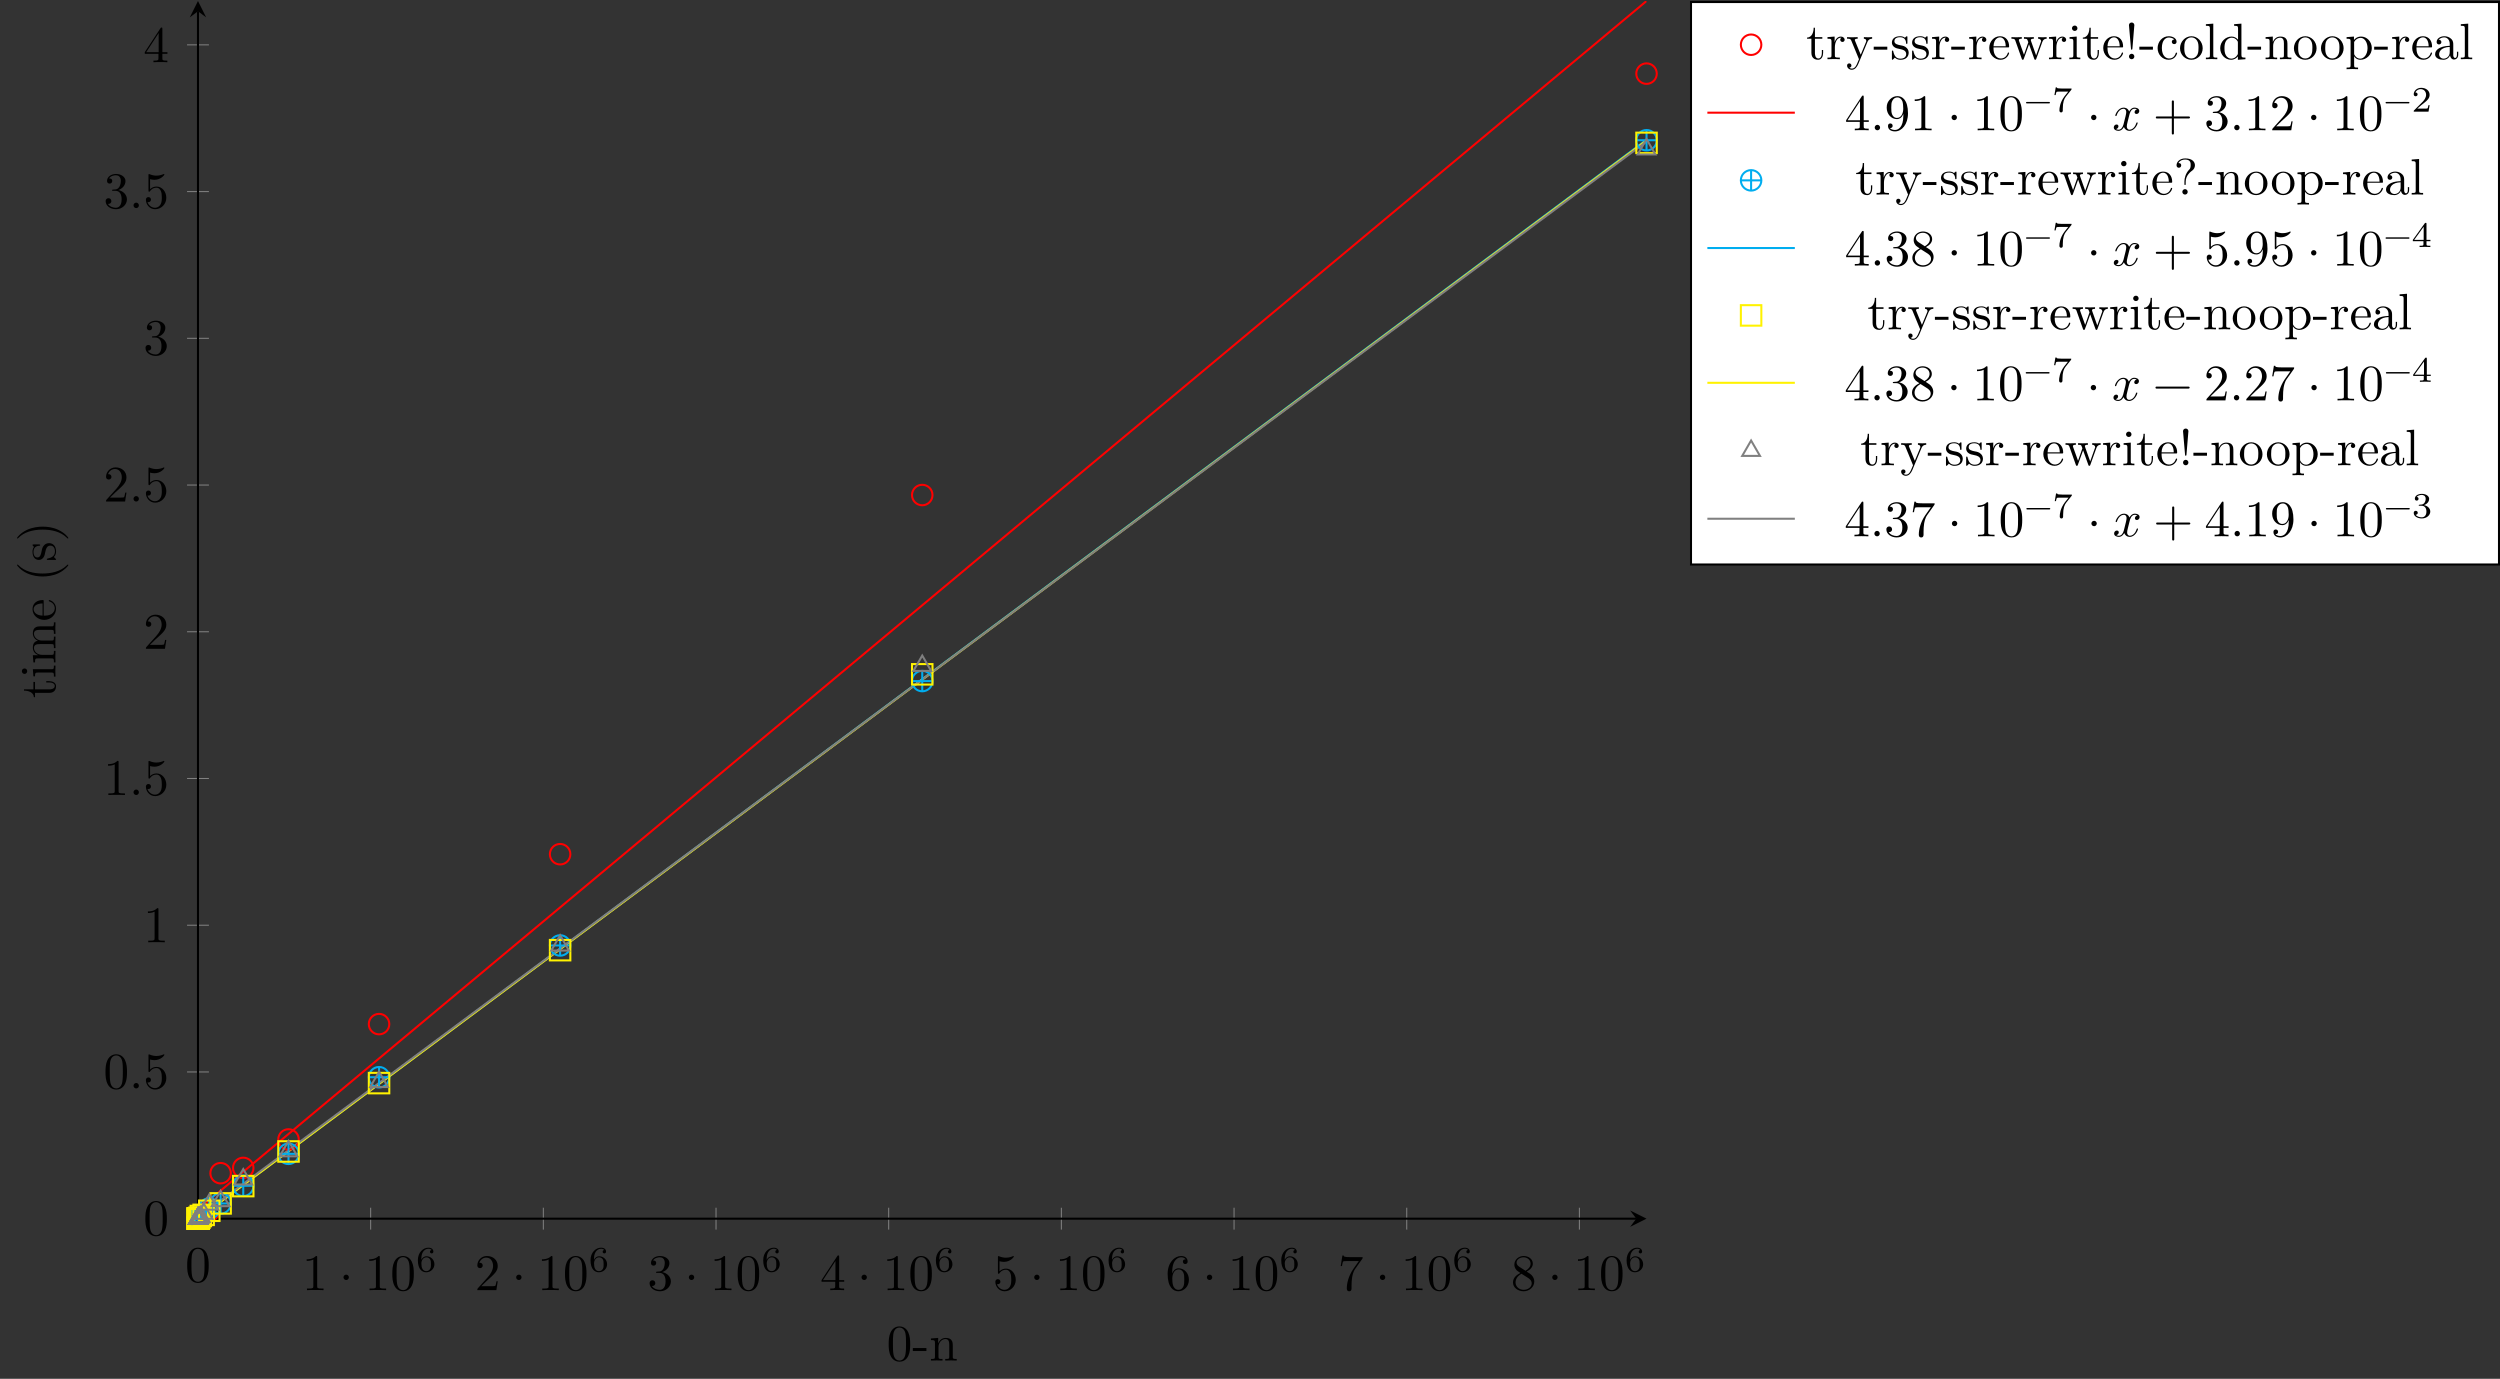 <?xml version="1.0" encoding="UTF-8"?>
<svg xmlns="http://www.w3.org/2000/svg" xmlns:xlink="http://www.w3.org/1999/xlink" width="486.179pt" height="268.132pt" viewBox="0 0 486.179 268.132" version="1.1">
<rect x="0" y="0" width="486.179" height="268.132" fill="#333333" stroke="none"/>
<defs>
<g>
<symbol overflow="visible" id="glyph0-0">
<path style="stroke:none;" d=""/>
</symbol>
<symbol overflow="visible" id="glyph0-1">
<path style="stroke:none;" d="M 4.578 -3.188 C 4.578 -3.984 4.531 -4.781 4.188 -5.516 C 3.734 -6.484 2.906 -6.641 2.5 -6.641 C 1.891 -6.641 1.172 -6.375 0.75 -5.453 C 0.438 -4.766 0.391 -3.984 0.391 -3.188 C 0.391 -2.438 0.422 -1.547 0.844 -0.781 C 1.266 0.016 2 0.219 2.484 0.219 C 3.016 0.219 3.781 0.016 4.219 -0.938 C 4.531 -1.625 4.578 -2.406 4.578 -3.188 Z M 3.766 -3.312 C 3.766 -2.562 3.766 -1.891 3.656 -1.25 C 3.5 -0.297 2.938 0 2.484 0 C 2.094 0 1.5 -0.25 1.328 -1.203 C 1.219 -1.797 1.219 -2.719 1.219 -3.312 C 1.219 -3.953 1.219 -4.609 1.297 -5.141 C 1.484 -6.328 2.234 -6.422 2.484 -6.422 C 2.812 -6.422 3.469 -6.234 3.656 -5.25 C 3.766 -4.688 3.766 -3.938 3.766 -3.312 Z M 3.766 -3.312 "/>
</symbol>
<symbol overflow="visible" id="glyph0-2">
<path style="stroke:none;" d="M 4.172 0 L 4.172 -0.312 L 3.859 -0.312 C 2.953 -0.312 2.938 -0.422 2.938 -0.781 L 2.938 -6.375 C 2.938 -6.625 2.938 -6.641 2.703 -6.641 C 2.078 -6 1.203 -6 0.891 -6 L 0.891 -5.688 C 1.094 -5.688 1.672 -5.688 2.188 -5.953 L 2.188 -0.781 C 2.188 -0.422 2.156 -0.312 1.266 -0.312 L 0.953 -0.312 L 0.953 0 C 1.297 -0.031 2.156 -0.031 2.562 -0.031 C 2.953 -0.031 3.828 -0.031 4.172 0 Z M 4.172 0 "/>
</symbol>
<symbol overflow="visible" id="glyph0-3">
<path style="stroke:none;" d="M 1.906 -2.5 C 1.906 -2.781 1.672 -3.016 1.391 -3.016 C 1.094 -3.016 0.859 -2.781 0.859 -2.5 C 0.859 -2.203 1.094 -1.969 1.391 -1.969 C 1.672 -1.969 1.906 -2.203 1.906 -2.5 Z M 1.906 -2.5 "/>
</symbol>
<symbol overflow="visible" id="glyph0-4">
<path style="stroke:none;" d="M 4.469 -1.734 L 4.234 -1.734 C 4.172 -1.438 4.109 -1 4 -0.844 C 3.938 -0.766 3.281 -0.766 3.062 -0.766 L 1.266 -0.766 L 2.328 -1.797 C 3.875 -3.172 4.469 -3.703 4.469 -4.703 C 4.469 -5.844 3.578 -6.641 2.359 -6.641 C 1.234 -6.641 0.5 -5.719 0.5 -4.828 C 0.5 -4.281 1 -4.281 1.031 -4.281 C 1.203 -4.281 1.547 -4.391 1.547 -4.812 C 1.547 -5.062 1.359 -5.328 1.016 -5.328 C 0.938 -5.328 0.922 -5.328 0.891 -5.312 C 1.109 -5.969 1.656 -6.328 2.234 -6.328 C 3.141 -6.328 3.562 -5.516 3.562 -4.703 C 3.562 -3.906 3.078 -3.125 2.516 -2.5 L 0.609 -0.375 C 0.5 -0.266 0.5 -0.234 0.5 0 L 4.203 0 Z M 4.469 -1.734 "/>
</symbol>
<symbol overflow="visible" id="glyph0-5">
<path style="stroke:none;" d="M 4.562 -1.703 C 4.562 -2.516 3.922 -3.297 2.891 -3.516 C 3.703 -3.781 4.281 -4.469 4.281 -5.266 C 4.281 -6.078 3.406 -6.641 2.453 -6.641 C 1.453 -6.641 0.688 -6.047 0.688 -5.281 C 0.688 -4.953 0.906 -4.766 1.203 -4.766 C 1.5 -4.766 1.703 -4.984 1.703 -5.281 C 1.703 -5.766 1.234 -5.766 1.094 -5.766 C 1.391 -6.266 2.047 -6.391 2.406 -6.391 C 2.828 -6.391 3.375 -6.172 3.375 -5.281 C 3.375 -5.156 3.344 -4.578 3.094 -4.141 C 2.797 -3.656 2.453 -3.625 2.203 -3.625 C 2.125 -3.609 1.891 -3.594 1.812 -3.594 C 1.734 -3.578 1.672 -3.562 1.672 -3.469 C 1.672 -3.359 1.734 -3.359 1.906 -3.359 L 2.344 -3.359 C 3.156 -3.359 3.531 -2.688 3.531 -1.703 C 3.531 -0.344 2.844 -0.062 2.406 -0.062 C 1.969 -0.062 1.219 -0.234 0.875 -0.812 C 1.219 -0.766 1.531 -0.984 1.531 -1.359 C 1.531 -1.719 1.266 -1.922 0.984 -1.922 C 0.734 -1.922 0.422 -1.781 0.422 -1.344 C 0.422 -0.438 1.344 0.219 2.438 0.219 C 3.656 0.219 4.562 -0.688 4.562 -1.703 Z M 4.562 -1.703 "/>
</symbol>
<symbol overflow="visible" id="glyph0-6">
<path style="stroke:none;" d="M 4.688 -1.641 L 4.688 -1.953 L 3.703 -1.953 L 3.703 -6.484 C 3.703 -6.688 3.703 -6.75 3.531 -6.75 C 3.453 -6.75 3.422 -6.75 3.344 -6.625 L 0.281 -1.953 L 0.281 -1.641 L 2.938 -1.641 L 2.938 -0.781 C 2.938 -0.422 2.906 -0.312 2.172 -0.312 L 1.969 -0.312 L 1.969 0 C 2.375 -0.031 2.891 -0.031 3.312 -0.031 C 3.734 -0.031 4.25 -0.031 4.672 0 L 4.672 -0.312 L 4.453 -0.312 C 3.719 -0.312 3.703 -0.422 3.703 -0.781 L 3.703 -1.641 Z M 2.984 -1.953 L 0.562 -1.953 L 2.984 -5.672 Z M 2.984 -1.953 "/>
</symbol>
<symbol overflow="visible" id="glyph0-7">
<path style="stroke:none;" d="M 4.469 -2 C 4.469 -3.188 3.656 -4.188 2.578 -4.188 C 2.109 -4.188 1.672 -4.031 1.312 -3.672 L 1.312 -5.625 C 1.516 -5.562 1.844 -5.5 2.156 -5.5 C 3.391 -5.5 4.094 -6.406 4.094 -6.531 C 4.094 -6.594 4.062 -6.641 3.984 -6.641 C 3.984 -6.641 3.953 -6.641 3.906 -6.609 C 3.703 -6.516 3.219 -6.312 2.547 -6.312 C 2.156 -6.312 1.688 -6.391 1.219 -6.594 C 1.141 -6.625 1.109 -6.625 1.109 -6.625 C 1 -6.625 1 -6.547 1 -6.391 L 1 -3.438 C 1 -3.266 1 -3.188 1.141 -3.188 C 1.219 -3.188 1.234 -3.203 1.281 -3.266 C 1.391 -3.422 1.75 -3.969 2.562 -3.969 C 3.078 -3.969 3.328 -3.516 3.406 -3.328 C 3.562 -2.953 3.594 -2.578 3.594 -2.078 C 3.594 -1.719 3.594 -1.125 3.344 -0.703 C 3.109 -0.312 2.734 -0.062 2.281 -0.062 C 1.562 -0.062 0.984 -0.594 0.812 -1.172 C 0.844 -1.172 0.875 -1.156 0.984 -1.156 C 1.312 -1.156 1.484 -1.406 1.484 -1.641 C 1.484 -1.891 1.312 -2.141 0.984 -2.141 C 0.844 -2.141 0.5 -2.062 0.5 -1.609 C 0.5 -0.75 1.188 0.219 2.297 0.219 C 3.453 0.219 4.469 -0.734 4.469 -2 Z M 4.469 -2 "/>
</symbol>
<symbol overflow="visible" id="glyph0-8">
<path style="stroke:none;" d="M 4.562 -2.031 C 4.562 -3.297 3.672 -4.25 2.562 -4.25 C 1.891 -4.25 1.516 -3.75 1.312 -3.266 L 1.312 -3.516 C 1.312 -6.031 2.547 -6.391 3.062 -6.391 C 3.297 -6.391 3.719 -6.328 3.938 -5.984 C 3.781 -5.984 3.391 -5.984 3.391 -5.547 C 3.391 -5.234 3.625 -5.078 3.844 -5.078 C 4 -5.078 4.312 -5.172 4.312 -5.562 C 4.312 -6.156 3.875 -6.641 3.047 -6.641 C 1.766 -6.641 0.422 -5.359 0.422 -3.156 C 0.422 -0.484 1.578 0.219 2.5 0.219 C 3.609 0.219 4.562 -0.719 4.562 -2.031 Z M 3.656 -2.047 C 3.656 -1.562 3.656 -1.062 3.484 -0.703 C 3.188 -0.109 2.734 -0.062 2.5 -0.062 C 1.875 -0.062 1.578 -0.656 1.516 -0.812 C 1.328 -1.281 1.328 -2.078 1.328 -2.25 C 1.328 -3.031 1.656 -4.031 2.547 -4.031 C 2.719 -4.031 3.172 -4.031 3.484 -3.406 C 3.656 -3.047 3.656 -2.531 3.656 -2.047 Z M 3.656 -2.047 "/>
</symbol>
<symbol overflow="visible" id="glyph0-9">
<path style="stroke:none;" d="M 4.828 -6.422 L 2.406 -6.422 C 1.203 -6.422 1.172 -6.547 1.141 -6.734 L 0.891 -6.734 L 0.562 -4.688 L 0.812 -4.688 C 0.844 -4.844 0.922 -5.469 1.062 -5.594 C 1.125 -5.656 1.906 -5.656 2.031 -5.656 L 4.094 -5.656 L 2.984 -4.078 C 2.078 -2.734 1.75 -1.344 1.75 -0.328 C 1.75 -0.234 1.75 0.219 2.219 0.219 C 2.672 0.219 2.672 -0.234 2.672 -0.328 L 2.672 -0.844 C 2.672 -1.391 2.703 -1.938 2.781 -2.469 C 2.828 -2.703 2.953 -3.562 3.406 -4.172 L 4.75 -6.078 C 4.828 -6.188 4.828 -6.203 4.828 -6.422 Z M 4.828 -6.422 "/>
</symbol>
<symbol overflow="visible" id="glyph0-10">
<path style="stroke:none;" d="M 4.562 -1.672 C 4.562 -2.031 4.453 -2.484 4.062 -2.906 C 3.875 -3.109 3.719 -3.203 3.078 -3.609 C 3.797 -3.984 4.281 -4.5 4.281 -5.156 C 4.281 -6.078 3.406 -6.641 2.5 -6.641 C 1.5 -6.641 0.688 -5.906 0.688 -4.969 C 0.688 -4.797 0.703 -4.344 1.125 -3.875 C 1.234 -3.766 1.609 -3.516 1.859 -3.344 C 1.281 -3.047 0.422 -2.5 0.422 -1.5 C 0.422 -0.453 1.438 0.219 2.484 0.219 C 3.609 0.219 4.562 -0.609 4.562 -1.672 Z M 3.844 -5.156 C 3.844 -4.578 3.453 -4.109 2.859 -3.766 L 1.625 -4.562 C 1.172 -4.859 1.125 -5.188 1.125 -5.359 C 1.125 -5.969 1.781 -6.391 2.484 -6.391 C 3.203 -6.391 3.844 -5.875 3.844 -5.156 Z M 4.062 -1.312 C 4.062 -0.578 3.312 -0.062 2.5 -0.062 C 1.641 -0.062 0.922 -0.672 0.922 -1.5 C 0.922 -2.078 1.234 -2.719 2.078 -3.188 L 3.312 -2.406 C 3.594 -2.219 4.062 -1.922 4.062 -1.312 Z M 4.062 -1.312 "/>
</symbol>
<symbol overflow="visible" id="glyph0-11">
<path style="stroke:none;" d="M 1.906 -0.531 C 1.906 -0.812 1.672 -1.062 1.391 -1.062 C 1.094 -1.062 0.859 -0.812 0.859 -0.531 C 0.859 -0.234 1.094 0 1.391 0 C 1.672 0 1.906 -0.234 1.906 -0.531 Z M 1.906 -0.531 "/>
</symbol>
<symbol overflow="visible" id="glyph0-12">
<path style="stroke:none;" d="M 4.562 -3.281 C 4.562 -5.969 3.406 -6.641 2.516 -6.641 C 1.969 -6.641 1.484 -6.453 1.062 -6.016 C 0.641 -5.562 0.422 -5.141 0.422 -4.391 C 0.422 -3.156 1.297 -2.172 2.406 -2.172 C 3.016 -2.172 3.422 -2.594 3.656 -3.172 L 3.656 -2.844 C 3.656 -0.516 2.625 -0.062 2.047 -0.062 C 1.875 -0.062 1.328 -0.078 1.062 -0.422 C 1.5 -0.422 1.578 -0.703 1.578 -0.875 C 1.578 -1.188 1.344 -1.328 1.125 -1.328 C 0.969 -1.328 0.672 -1.25 0.672 -0.859 C 0.672 -0.188 1.203 0.219 2.047 0.219 C 3.344 0.219 4.562 -1.141 4.562 -3.281 Z M 3.641 -4.203 C 3.641 -3.375 3.297 -2.406 2.422 -2.406 C 2.266 -2.406 1.797 -2.406 1.5 -3.031 C 1.312 -3.406 1.312 -3.891 1.312 -4.391 C 1.312 -4.922 1.312 -5.391 1.531 -5.766 C 1.797 -6.266 2.172 -6.391 2.516 -6.391 C 2.984 -6.391 3.312 -6.047 3.484 -5.609 C 3.594 -5.281 3.641 -4.656 3.641 -4.203 Z M 3.641 -4.203 "/>
</symbol>
<symbol overflow="visible" id="glyph0-13">
<path style="stroke:none;" d="M 5.25 -3.75 C 5.25 -4.266 4.672 -4.406 4.328 -4.406 C 3.75 -4.406 3.406 -3.875 3.281 -3.656 C 3.031 -4.312 2.5 -4.406 2.203 -4.406 C 1.172 -4.406 0.594 -3.125 0.594 -2.875 C 0.594 -2.766 0.719 -2.766 0.719 -2.766 C 0.797 -2.766 0.828 -2.797 0.844 -2.875 C 1.188 -3.938 1.844 -4.188 2.188 -4.188 C 2.375 -4.188 2.719 -4.094 2.719 -3.516 C 2.719 -3.203 2.547 -2.547 2.188 -1.141 C 2.031 -0.531 1.672 -0.109 1.234 -0.109 C 1.172 -0.109 0.953 -0.109 0.734 -0.234 C 0.984 -0.297 1.203 -0.5 1.203 -0.781 C 1.203 -1.047 0.984 -1.125 0.844 -1.125 C 0.531 -1.125 0.297 -0.875 0.297 -0.547 C 0.297 -0.094 0.781 0.109 1.219 0.109 C 1.891 0.109 2.25 -0.594 2.266 -0.641 C 2.391 -0.281 2.75 0.109 3.344 0.109 C 4.375 0.109 4.938 -1.172 4.938 -1.422 C 4.938 -1.531 4.859 -1.531 4.828 -1.531 C 4.734 -1.531 4.719 -1.484 4.688 -1.422 C 4.359 -0.344 3.688 -0.109 3.375 -0.109 C 2.984 -0.109 2.828 -0.422 2.828 -0.766 C 2.828 -0.984 2.875 -1.203 2.984 -1.641 L 3.328 -3.016 C 3.391 -3.266 3.625 -4.188 4.312 -4.188 C 4.359 -4.188 4.609 -4.188 4.812 -4.062 C 4.531 -4 4.344 -3.766 4.344 -3.516 C 4.344 -3.359 4.453 -3.172 4.719 -3.172 C 4.938 -3.172 5.25 -3.344 5.25 -3.75 Z M 5.25 -3.75 "/>
</symbol>
<symbol overflow="visible" id="glyph0-14">
<path style="stroke:none;" d="M 7.203 -2.5 C 7.203 -2.609 7.109 -2.688 7 -2.688 L 4.078 -2.688 L 4.078 -5.609 C 4.078 -5.719 3.984 -5.812 3.875 -5.812 C 3.766 -5.812 3.672 -5.719 3.672 -5.609 L 3.672 -2.688 L 0.75 -2.688 C 0.641 -2.688 0.562 -2.609 0.562 -2.5 C 0.562 -2.375 0.641 -2.297 0.75 -2.297 L 3.672 -2.297 L 3.672 0.625 C 3.672 0.734 3.766 0.828 3.875 0.828 C 3.984 0.828 4.078 0.734 4.078 0.625 L 4.078 -2.297 L 7 -2.297 C 7.109 -2.297 7.203 -2.375 7.203 -2.5 Z M 7.203 -2.5 "/>
</symbol>
<symbol overflow="visible" id="glyph0-15">
<path style="stroke:none;" d="M 7.203 -2.5 C 7.203 -2.609 7.109 -2.688 7 -2.688 L 0.75 -2.688 C 0.641 -2.688 0.562 -2.609 0.562 -2.5 C 0.562 -2.375 0.641 -2.297 0.75 -2.297 L 7 -2.297 C 7.109 -2.297 7.203 -2.375 7.203 -2.5 Z M 7.203 -2.5 "/>
</symbol>
<symbol overflow="visible" id="glyph1-0">
<path style="stroke:none;" d=""/>
</symbol>
<symbol overflow="visible" id="glyph1-1">
<path style="stroke:none;" d="M 3.594 -1.422 C 3.594 -2.312 2.891 -2.969 2.062 -2.969 C 1.516 -2.969 1.203 -2.594 1.047 -2.281 C 1.047 -2.859 1.094 -3.375 1.359 -3.797 C 1.594 -4.172 1.984 -4.438 2.422 -4.438 C 2.641 -4.438 2.906 -4.375 3.047 -4.188 C 2.875 -4.172 2.734 -4.062 2.734 -3.859 C 2.734 -3.688 2.844 -3.531 3.062 -3.531 C 3.266 -3.531 3.391 -3.672 3.391 -3.875 C 3.391 -4.281 3.094 -4.641 2.406 -4.641 C 1.406 -4.641 0.375 -3.719 0.375 -2.219 C 0.375 -0.406 1.234 0.141 2 0.141 C 2.844 0.141 3.594 -0.516 3.594 -1.422 Z M 2.922 -1.422 C 2.922 -1.031 2.922 -0.734 2.734 -0.469 C 2.562 -0.219 2.344 -0.078 2 -0.078 C 1.641 -0.078 1.375 -0.281 1.234 -0.594 C 1.125 -0.797 1.062 -1.156 1.062 -1.578 C 1.062 -2.25 1.469 -2.766 2.031 -2.766 C 2.359 -2.766 2.562 -2.641 2.75 -2.391 C 2.906 -2.125 2.922 -1.828 2.922 -1.422 Z M 2.922 -1.422 "/>
</symbol>
<symbol overflow="visible" id="glyph1-2">
<path style="stroke:none;" d="M 5.047 -1.75 C 5.047 -1.828 4.984 -1.891 4.906 -1.891 L 0.531 -1.891 C 0.453 -1.891 0.391 -1.828 0.391 -1.75 C 0.391 -1.672 0.453 -1.609 0.531 -1.609 L 4.906 -1.609 C 4.984 -1.609 5.047 -1.672 5.047 -1.75 Z M 5.047 -1.75 "/>
</symbol>
<symbol overflow="visible" id="glyph1-3">
<path style="stroke:none;" d="M 3.812 -4.5 L 1.984 -4.5 C 1.703 -4.5 1.625 -4.5 1.375 -4.531 C 1 -4.547 0.984 -4.609 0.969 -4.719 L 0.734 -4.719 L 0.484 -3.234 L 0.719 -3.234 C 0.734 -3.328 0.812 -3.797 0.922 -3.859 C 0.984 -3.906 1.547 -3.906 1.641 -3.906 L 3.172 -3.906 L 2.438 -2.984 C 1.531 -1.781 1.453 -0.672 1.453 -0.266 C 1.453 -0.188 1.453 0.141 1.781 0.141 C 2.109 0.141 2.109 -0.172 2.109 -0.266 L 2.109 -0.547 C 2.109 -1.906 2.391 -2.516 2.688 -2.906 L 3.734 -4.219 C 3.812 -4.297 3.812 -4.312 3.812 -4.5 Z M 3.812 -4.5 "/>
</symbol>
<symbol overflow="visible" id="glyph1-4">
<path style="stroke:none;" d="M 3.531 -1.266 L 3.297 -1.266 C 3.266 -1.125 3.203 -0.703 3.109 -0.641 C 3.047 -0.594 2.516 -0.594 2.422 -0.594 L 1.125 -0.594 C 1.859 -1.25 2.109 -1.438 2.531 -1.766 C 3.047 -2.172 3.531 -2.609 3.531 -3.281 C 3.531 -4.125 2.781 -4.641 1.891 -4.641 C 1.031 -4.641 0.438 -4.031 0.438 -3.391 C 0.438 -3.031 0.734 -3 0.812 -3 C 0.984 -3 1.188 -3.109 1.188 -3.359 C 1.188 -3.5 1.125 -3.734 0.766 -3.734 C 0.984 -4.234 1.453 -4.391 1.781 -4.391 C 2.484 -4.391 2.844 -3.844 2.844 -3.281 C 2.844 -2.672 2.422 -2.188 2.188 -1.938 L 0.516 -0.266 C 0.438 -0.203 0.438 -0.203 0.438 0 L 3.312 0 Z M 3.531 -1.266 "/>
</symbol>
<symbol overflow="visible" id="glyph1-5">
<path style="stroke:none;" d="M 3.688 -1.141 L 3.688 -1.391 L 2.922 -1.391 L 2.922 -4.516 C 2.922 -4.656 2.922 -4.703 2.766 -4.703 C 2.688 -4.703 2.656 -4.703 2.578 -4.609 L 0.266 -1.391 L 0.266 -1.141 L 2.328 -1.141 L 2.328 -0.578 C 2.328 -0.328 2.328 -0.25 1.766 -0.25 L 1.578 -0.25 L 1.578 0 L 2.625 -0.031 L 3.672 0 L 3.672 -0.25 L 3.484 -0.25 C 2.922 -0.25 2.922 -0.328 2.922 -0.578 L 2.922 -1.141 Z M 2.375 -1.391 L 0.531 -1.391 L 2.375 -3.953 Z M 2.375 -1.391 "/>
</symbol>
<symbol overflow="visible" id="glyph1-6">
<path style="stroke:none;" d="M 3.594 -1.203 C 3.594 -1.75 3.141 -2.297 2.375 -2.453 C 3.109 -2.719 3.375 -3.25 3.375 -3.672 C 3.375 -4.219 2.734 -4.641 1.969 -4.641 C 1.188 -4.641 0.594 -4.266 0.594 -3.703 C 0.594 -3.469 0.75 -3.328 0.953 -3.328 C 1.172 -3.328 1.312 -3.5 1.312 -3.688 C 1.312 -3.891 1.172 -4.031 0.953 -4.047 C 1.203 -4.359 1.688 -4.438 1.938 -4.438 C 2.25 -4.438 2.703 -4.281 2.703 -3.672 C 2.703 -3.375 2.594 -3.062 2.422 -2.844 C 2.188 -2.578 1.984 -2.562 1.641 -2.547 C 1.469 -2.531 1.453 -2.531 1.422 -2.516 C 1.422 -2.516 1.344 -2.5 1.344 -2.438 C 1.344 -2.328 1.406 -2.328 1.531 -2.328 L 1.906 -2.328 C 2.453 -2.328 2.844 -1.953 2.844 -1.203 C 2.844 -0.344 2.344 -0.078 1.938 -0.078 C 1.656 -0.078 1.047 -0.156 0.75 -0.578 C 1.078 -0.594 1.156 -0.812 1.156 -0.969 C 1.156 -1.188 0.984 -1.344 0.766 -1.344 C 0.578 -1.344 0.375 -1.234 0.375 -0.938 C 0.375 -0.281 1.109 0.141 1.953 0.141 C 2.922 0.141 3.594 -0.516 3.594 -1.203 Z M 3.594 -1.203 "/>
</symbol>
<symbol overflow="visible" id="glyph2-0">
<path style="stroke:none;" d=""/>
</symbol>
<symbol overflow="visible" id="glyph2-1">
<path style="stroke:none;" d="M 4.578 -3.188 C 4.578 -3.984 4.531 -4.781 4.188 -5.516 C 3.734 -6.484 2.906 -6.641 2.5 -6.641 C 1.891 -6.641 1.172 -6.375 0.75 -5.453 C 0.438 -4.766 0.391 -3.984 0.391 -3.188 C 0.391 -2.438 0.422 -1.547 0.844 -0.781 C 1.266 0.016 2 0.219 2.484 0.219 C 3.016 0.219 3.781 0.016 4.219 -0.938 C 4.531 -1.625 4.578 -2.406 4.578 -3.188 Z M 3.766 -3.312 C 3.766 -2.562 3.766 -1.891 3.656 -1.25 C 3.5 -0.297 2.938 0 2.484 0 C 2.094 0 1.5 -0.25 1.328 -1.203 C 1.219 -1.797 1.219 -2.719 1.219 -3.312 C 1.219 -3.953 1.219 -4.609 1.297 -5.141 C 1.484 -6.328 2.234 -6.422 2.484 -6.422 C 2.812 -6.422 3.469 -6.234 3.656 -5.25 C 3.766 -4.688 3.766 -3.938 3.766 -3.312 Z M 3.766 -3.312 "/>
</symbol>
<symbol overflow="visible" id="glyph2-2">
<path style="stroke:none;" d="M 2.75 -1.859 L 2.75 -2.438 L 0.109 -2.438 L 0.109 -1.859 Z M 2.75 -1.859 "/>
</symbol>
<symbol overflow="visible" id="glyph2-3">
<path style="stroke:none;" d="M 5.328 0 L 5.328 -0.312 C 4.812 -0.312 4.562 -0.312 4.562 -0.609 L 4.562 -2.516 C 4.562 -3.375 4.562 -3.672 4.25 -4.031 C 4.109 -4.203 3.781 -4.406 3.203 -4.406 C 2.469 -4.406 2 -3.984 1.719 -3.359 L 1.719 -4.406 L 0.312 -4.297 L 0.312 -3.984 C 1.016 -3.984 1.094 -3.922 1.094 -3.422 L 1.094 -0.75 C 1.094 -0.312 0.984 -0.312 0.312 -0.312 L 0.312 0 L 1.453 -0.031 L 2.562 0 L 2.562 -0.312 C 1.891 -0.312 1.781 -0.312 1.781 -0.75 L 1.781 -2.594 C 1.781 -3.625 2.5 -4.188 3.125 -4.188 C 3.766 -4.188 3.875 -3.656 3.875 -3.078 L 3.875 -0.75 C 3.875 -0.312 3.766 -0.312 3.094 -0.312 L 3.094 0 L 4.219 -0.031 Z M 5.328 0 "/>
</symbol>
<symbol overflow="visible" id="glyph2-4">
<path style="stroke:none;" d="M 3.312 -1.234 L 3.312 -1.797 L 3.062 -1.797 L 3.062 -1.25 C 3.062 -0.516 2.766 -0.141 2.391 -0.141 C 1.719 -0.141 1.719 -1.047 1.719 -1.219 L 1.719 -3.984 L 3.156 -3.984 L 3.156 -4.297 L 1.719 -4.297 L 1.719 -6.125 L 1.469 -6.125 C 1.469 -5.312 1.172 -4.25 0.188 -4.203 L 0.188 -3.984 L 1.031 -3.984 L 1.031 -1.234 C 1.031 -0.016 1.969 0.109 2.328 0.109 C 3.031 0.109 3.312 -0.594 3.312 -1.234 Z M 3.312 -1.234 "/>
</symbol>
<symbol overflow="visible" id="glyph2-5">
<path style="stroke:none;" d="M 3.625 -3.797 C 3.625 -4.109 3.312 -4.406 2.891 -4.406 C 2.156 -4.406 1.797 -3.734 1.672 -3.312 L 1.672 -4.406 L 0.281 -4.297 L 0.281 -3.984 C 0.984 -3.984 1.062 -3.922 1.062 -3.422 L 1.062 -0.75 C 1.062 -0.312 0.953 -0.312 0.281 -0.312 L 0.281 0 L 1.422 -0.031 C 1.812 -0.031 2.281 -0.031 2.688 0 L 2.688 -0.312 L 2.469 -0.312 C 1.734 -0.312 1.719 -0.422 1.719 -0.781 L 1.719 -2.312 C 1.719 -3.297 2.141 -4.188 2.891 -4.188 C 2.953 -4.188 2.984 -4.188 3 -4.172 C 2.969 -4.172 2.766 -4.047 2.766 -3.781 C 2.766 -3.516 2.984 -3.359 3.203 -3.359 C 3.375 -3.359 3.625 -3.484 3.625 -3.797 Z M 3.625 -3.797 "/>
</symbol>
<symbol overflow="visible" id="glyph2-6">
<path style="stroke:none;" d="M 5.062 -3.984 L 5.062 -4.297 C 4.828 -4.281 4.547 -4.266 4.312 -4.266 L 3.453 -4.297 L 3.453 -3.984 C 3.766 -3.984 3.922 -3.812 3.922 -3.562 C 3.922 -3.453 3.906 -3.438 3.859 -3.312 L 2.844 -0.875 L 1.75 -3.547 C 1.703 -3.656 1.688 -3.688 1.688 -3.734 C 1.688 -3.984 2.047 -3.984 2.25 -3.984 L 2.25 -4.297 L 1.156 -4.266 C 0.891 -4.266 0.484 -4.281 0.188 -4.297 L 0.188 -3.984 C 0.672 -3.984 0.859 -3.984 1 -3.641 L 2.5 0 L 2.25 0.594 C 2.031 1.141 1.75 1.828 1.109 1.828 C 1.062 1.828 0.828 1.828 0.641 1.641 C 0.953 1.609 1.031 1.391 1.031 1.219 C 1.031 0.969 0.844 0.812 0.609 0.812 C 0.406 0.812 0.188 0.938 0.188 1.234 C 0.188 1.688 0.609 2.047 1.109 2.047 C 1.734 2.047 2.141 1.469 2.375 0.906 L 4.141 -3.344 C 4.391 -3.984 4.906 -3.984 5.062 -3.984 Z M 5.062 -3.984 "/>
</symbol>
<symbol overflow="visible" id="glyph2-7">
<path style="stroke:none;" d="M 3.594 -1.281 C 3.594 -1.797 3.297 -2.109 3.172 -2.219 C 2.844 -2.547 2.453 -2.625 2.031 -2.703 C 1.469 -2.812 0.812 -2.938 0.812 -3.516 C 0.812 -3.875 1.062 -4.281 1.922 -4.281 C 3.016 -4.281 3.078 -3.375 3.094 -3.078 C 3.094 -2.984 3.203 -2.984 3.203 -2.984 C 3.344 -2.984 3.344 -3.031 3.344 -3.219 L 3.344 -4.234 C 3.344 -4.391 3.344 -4.469 3.234 -4.469 C 3.188 -4.469 3.156 -4.469 3.031 -4.344 C 3 -4.312 2.906 -4.219 2.859 -4.188 C 2.484 -4.469 2.078 -4.469 1.922 -4.469 C 0.703 -4.469 0.328 -3.797 0.328 -3.234 C 0.328 -2.891 0.484 -2.609 0.75 -2.391 C 1.078 -2.141 1.359 -2.078 2.078 -1.938 C 2.297 -1.891 3.109 -1.734 3.109 -1.016 C 3.109 -0.516 2.766 -0.109 1.984 -0.109 C 1.141 -0.109 0.781 -0.672 0.594 -1.531 C 0.562 -1.656 0.562 -1.688 0.453 -1.688 C 0.328 -1.688 0.328 -1.625 0.328 -1.453 L 0.328 -0.125 C 0.328 0.047 0.328 0.109 0.438 0.109 C 0.484 0.109 0.5 0.094 0.688 -0.094 C 0.703 -0.109 0.703 -0.125 0.891 -0.312 C 1.328 0.094 1.781 0.109 1.984 0.109 C 3.125 0.109 3.594 -0.562 3.594 -1.281 Z M 3.594 -1.281 "/>
</symbol>
<symbol overflow="visible" id="glyph2-8">
<path style="stroke:none;" d="M 4.141 -1.188 C 4.141 -1.281 4.062 -1.312 4 -1.312 C 3.922 -1.312 3.891 -1.25 3.875 -1.172 C 3.531 -0.141 2.625 -0.141 2.531 -0.141 C 2.031 -0.141 1.641 -0.438 1.406 -0.812 C 1.109 -1.281 1.109 -1.938 1.109 -2.297 L 3.891 -2.297 C 4.109 -2.297 4.141 -2.297 4.141 -2.516 C 4.141 -3.5 3.594 -4.469 2.359 -4.469 C 1.203 -4.469 0.281 -3.438 0.281 -2.188 C 0.281 -0.859 1.328 0.109 2.469 0.109 C 3.688 0.109 4.141 -1 4.141 -1.188 Z M 3.484 -2.516 L 1.109 -2.516 C 1.172 -4 2.016 -4.25 2.359 -4.25 C 3.375 -4.25 3.484 -2.906 3.484 -2.516 Z M 3.484 -2.516 "/>
</symbol>
<symbol overflow="visible" id="glyph2-9">
<path style="stroke:none;" d="M 7.016 -3.984 L 7.016 -4.297 C 6.781 -4.281 6.5 -4.266 6.281 -4.266 L 5.359 -4.297 L 5.359 -3.984 C 5.719 -3.984 5.938 -3.797 5.938 -3.516 C 5.938 -3.453 5.938 -3.422 5.875 -3.297 L 4.969 -0.75 L 3.984 -3.531 C 3.953 -3.656 3.938 -3.672 3.938 -3.719 C 3.938 -3.984 4.328 -3.984 4.531 -3.984 L 4.531 -4.297 L 3.484 -4.266 C 3.188 -4.266 2.906 -4.281 2.609 -4.297 L 2.609 -3.984 C 2.969 -3.984 3.125 -3.969 3.234 -3.844 C 3.281 -3.781 3.391 -3.484 3.453 -3.297 L 2.609 -0.875 L 1.656 -3.531 C 1.609 -3.656 1.609 -3.672 1.609 -3.719 C 1.609 -3.984 2 -3.984 2.188 -3.984 L 2.188 -4.297 L 1.109 -4.266 L 0.172 -4.297 L 0.172 -3.984 C 0.672 -3.984 0.797 -3.953 0.922 -3.641 L 2.172 -0.109 C 2.219 0.031 2.25 0.109 2.375 0.109 C 2.516 0.109 2.531 0.047 2.578 -0.094 L 3.594 -2.906 L 4.609 -0.078 C 4.641 0.031 4.672 0.109 4.812 0.109 C 4.938 0.109 4.969 0.016 5 -0.078 L 6.172 -3.344 C 6.344 -3.844 6.656 -3.984 7.016 -3.984 Z M 7.016 -3.984 "/>
</symbol>
<symbol overflow="visible" id="glyph2-10">
<path style="stroke:none;" d="M 2.469 0 L 2.469 -0.312 C 1.797 -0.312 1.766 -0.359 1.766 -0.75 L 1.766 -4.406 L 0.375 -4.297 L 0.375 -3.984 C 1.016 -3.984 1.109 -3.922 1.109 -3.438 L 1.109 -0.75 C 1.109 -0.312 1 -0.312 0.328 -0.312 L 0.328 0 L 1.422 -0.031 C 1.781 -0.031 2.125 -0.016 2.469 0 Z M 1.906 -6.016 C 1.906 -6.297 1.688 -6.547 1.391 -6.547 C 1.047 -6.547 0.844 -6.266 0.844 -6.016 C 0.844 -5.75 1.078 -5.5 1.375 -5.5 C 1.719 -5.5 1.906 -5.766 1.906 -6.016 Z M 1.906 -6.016 "/>
</symbol>
<symbol overflow="visible" id="glyph2-11">
<path style="stroke:none;" d="M 1.906 -6.625 C 1.906 -6.953 1.641 -7.141 1.391 -7.141 C 1.125 -7.141 0.859 -6.953 0.859 -6.625 L 1.25 -2.094 C 1.25 -1.938 1.266 -1.859 1.391 -1.859 C 1.484 -1.859 1.516 -1.906 1.531 -2.078 Z M 1.906 -0.531 C 1.906 -0.812 1.672 -1.062 1.391 -1.062 C 1.094 -1.062 0.859 -0.812 0.859 -0.531 C 0.859 -0.234 1.094 0 1.391 0 C 1.672 0 1.906 -0.234 1.906 -0.531 Z M 1.906 -0.531 "/>
</symbol>
<symbol overflow="visible" id="glyph2-12">
<path style="stroke:none;" d="M 4.141 -1.188 C 4.141 -1.281 4.031 -1.281 4 -1.281 C 3.922 -1.281 3.891 -1.25 3.875 -1.188 C 3.594 -0.266 2.938 -0.141 2.578 -0.141 C 2.047 -0.141 1.172 -0.562 1.172 -2.172 C 1.172 -3.797 1.984 -4.219 2.516 -4.219 C 2.609 -4.219 3.234 -4.203 3.578 -3.844 C 3.172 -3.812 3.109 -3.516 3.109 -3.391 C 3.109 -3.125 3.297 -2.938 3.562 -2.938 C 3.828 -2.938 4.031 -3.094 4.031 -3.406 C 4.031 -4.078 3.266 -4.469 2.5 -4.469 C 1.25 -4.469 0.344 -3.391 0.344 -2.156 C 0.344 -0.875 1.328 0.109 2.484 0.109 C 3.812 0.109 4.141 -1.094 4.141 -1.188 Z M 4.141 -1.188 "/>
</symbol>
<symbol overflow="visible" id="glyph2-13">
<path style="stroke:none;" d="M 4.688 -2.141 C 4.688 -3.406 3.703 -4.469 2.5 -4.469 C 1.25 -4.469 0.281 -3.375 0.281 -2.141 C 0.281 -0.844 1.312 0.109 2.484 0.109 C 3.688 0.109 4.688 -0.875 4.688 -2.141 Z M 3.875 -2.219 C 3.875 -1.859 3.875 -1.312 3.656 -0.875 C 3.422 -0.422 2.984 -0.141 2.5 -0.141 C 2.062 -0.141 1.625 -0.344 1.359 -0.812 C 1.109 -1.25 1.109 -1.859 1.109 -2.219 C 1.109 -2.609 1.109 -3.141 1.344 -3.578 C 1.609 -4.031 2.078 -4.25 2.484 -4.25 C 2.922 -4.25 3.344 -4.031 3.609 -3.594 C 3.875 -3.172 3.875 -2.594 3.875 -2.219 Z M 3.875 -2.219 "/>
</symbol>
<symbol overflow="visible" id="glyph2-14">
<path style="stroke:none;" d="M 2.547 0 L 2.547 -0.312 C 1.875 -0.312 1.766 -0.312 1.766 -0.75 L 1.766 -6.922 L 0.328 -6.812 L 0.328 -6.5 C 1.031 -6.5 1.109 -6.438 1.109 -5.938 L 1.109 -0.75 C 1.109 -0.312 1 -0.312 0.328 -0.312 L 0.328 0 L 1.438 -0.031 Z M 2.547 0 "/>
</symbol>
<symbol overflow="visible" id="glyph2-15">
<path style="stroke:none;" d="M 5.25 0 L 5.25 -0.312 C 4.562 -0.312 4.469 -0.375 4.469 -0.875 L 4.469 -6.922 L 3.047 -6.812 L 3.047 -6.5 C 3.734 -6.5 3.812 -6.438 3.812 -5.938 L 3.812 -3.781 C 3.531 -4.141 3.094 -4.406 2.562 -4.406 C 1.391 -4.406 0.344 -3.422 0.344 -2.141 C 0.344 -0.875 1.312 0.109 2.453 0.109 C 3.094 0.109 3.531 -0.234 3.781 -0.547 L 3.781 0.109 Z M 3.781 -1.172 C 3.781 -1 3.781 -0.984 3.672 -0.812 C 3.375 -0.328 2.938 -0.109 2.5 -0.109 C 2.047 -0.109 1.688 -0.375 1.453 -0.75 C 1.203 -1.156 1.172 -1.719 1.172 -2.141 C 1.172 -2.5 1.188 -3.094 1.469 -3.547 C 1.688 -3.859 2.062 -4.188 2.609 -4.188 C 2.953 -4.188 3.375 -4.031 3.672 -3.594 C 3.781 -3.422 3.781 -3.406 3.781 -3.219 Z M 3.781 -1.172 "/>
</symbol>
<symbol overflow="visible" id="glyph2-16">
<path style="stroke:none;" d="M 5.188 -2.156 C 5.188 -3.422 4.234 -4.406 3.109 -4.406 C 2.328 -4.406 1.906 -3.969 1.719 -3.75 L 1.719 -4.406 L 0.281 -4.297 L 0.281 -3.984 C 0.984 -3.984 1.062 -3.922 1.062 -3.484 L 1.062 1.172 C 1.062 1.625 0.953 1.625 0.281 1.625 L 0.281 1.938 L 1.391 1.906 L 2.516 1.938 L 2.516 1.625 C 1.859 1.625 1.75 1.625 1.75 1.172 L 1.75 -0.594 C 1.797 -0.422 2.219 0.109 2.969 0.109 C 4.156 0.109 5.188 -0.875 5.188 -2.156 Z M 4.359 -2.156 C 4.359 -0.953 3.672 -0.109 2.938 -0.109 C 2.531 -0.109 2.156 -0.312 1.891 -0.719 C 1.75 -0.922 1.75 -0.938 1.75 -1.141 L 1.75 -3.359 C 2.031 -3.875 2.516 -4.156 3.031 -4.156 C 3.766 -4.156 4.359 -3.281 4.359 -2.156 Z M 4.359 -2.156 "/>
</symbol>
<symbol overflow="visible" id="glyph2-17">
<path style="stroke:none;" d="M 4.812 -0.891 L 4.812 -1.453 L 4.562 -1.453 L 4.562 -0.891 C 4.562 -0.312 4.312 -0.25 4.203 -0.25 C 3.875 -0.25 3.844 -0.703 3.844 -0.75 L 3.844 -2.734 C 3.844 -3.156 3.844 -3.547 3.484 -3.922 C 3.094 -4.312 2.594 -4.469 2.109 -4.469 C 1.297 -4.469 0.609 -4 0.609 -3.344 C 0.609 -3.047 0.812 -2.875 1.062 -2.875 C 1.344 -2.875 1.531 -3.078 1.531 -3.328 C 1.531 -3.453 1.469 -3.781 1.016 -3.781 C 1.281 -4.141 1.781 -4.25 2.094 -4.25 C 2.578 -4.25 3.156 -3.859 3.156 -2.969 L 3.156 -2.609 C 2.641 -2.578 1.938 -2.547 1.312 -2.25 C 0.562 -1.906 0.312 -1.391 0.312 -0.953 C 0.312 -0.141 1.281 0.109 1.906 0.109 C 2.578 0.109 3.031 -0.297 3.219 -0.75 C 3.266 -0.359 3.531 0.062 4 0.062 C 4.203 0.062 4.812 -0.078 4.812 -0.891 Z M 3.156 -1.391 C 3.156 -0.453 2.438 -0.109 1.984 -0.109 C 1.5 -0.109 1.094 -0.453 1.094 -0.953 C 1.094 -1.5 1.5 -2.328 3.156 -2.391 Z M 3.156 -1.391 "/>
</symbol>
<symbol overflow="visible" id="glyph2-18">
<path style="stroke:none;" d="M 4.141 -5.688 C 4.141 -6.266 3.734 -7.031 2.25 -7.031 C 1.172 -7.031 0.562 -6.344 0.562 -5.703 C 0.562 -5.359 0.781 -5.219 1.016 -5.219 C 1.297 -5.219 1.469 -5.422 1.469 -5.688 C 1.469 -6.125 1.062 -6.125 0.922 -6.125 C 1.219 -6.656 1.797 -6.812 2.219 -6.812 C 3.312 -6.812 3.312 -6.125 3.312 -5.734 C 3.312 -5.156 3.156 -4.969 2.969 -4.797 C 2.312 -4.078 2.094 -3.156 2.094 -2.547 L 2.094 -2.109 C 2.094 -1.922 2.094 -1.859 2.219 -1.859 C 2.344 -1.859 2.344 -1.953 2.344 -2.141 L 2.344 -2.484 C 2.344 -3.734 3.312 -4.453 3.656 -4.703 C 3.922 -4.906 4.141 -5.266 4.141 -5.688 Z M 2.734 -0.531 C 2.734 -0.812 2.5 -1.062 2.219 -1.062 C 1.922 -1.062 1.688 -0.812 1.688 -0.531 C 1.688 -0.234 1.922 0 2.219 0 C 2.5 0 2.734 -0.234 2.734 -0.531 Z M 2.734 -0.531 "/>
</symbol>
<symbol overflow="visible" id="glyph3-0">
<path style="stroke:none;" d=""/>
</symbol>
<symbol overflow="visible" id="glyph3-1">
<path style="stroke:none;" d="M -1.234 -3.312 L -1.797 -3.312 L -1.797 -3.062 L -1.25 -3.062 C -0.516 -3.062 -0.141 -2.766 -0.141 -2.391 C -0.141 -1.719 -1.047 -1.719 -1.219 -1.719 L -3.984 -1.719 L -3.984 -3.156 L -4.297 -3.156 L -4.297 -1.719 L -6.125 -1.719 L -6.125 -1.469 C -5.312 -1.469 -4.25 -1.172 -4.203 -0.188 L -3.984 -0.188 L -3.984 -1.031 L -1.234 -1.031 C -0.016 -1.031 0.109 -1.969 0.109 -2.328 C 0.109 -3.031 -0.594 -3.312 -1.234 -3.312 Z M -1.234 -3.312 "/>
</symbol>
<symbol overflow="visible" id="glyph3-2">
<path style="stroke:none;" d="M 0 -2.469 L -0.312 -2.469 C -0.312 -1.797 -0.359 -1.766 -0.75 -1.766 L -4.406 -1.766 L -4.297 -0.375 L -3.984 -0.375 C -3.984 -1.016 -3.922 -1.109 -3.438 -1.109 L -0.75 -1.109 C -0.312 -1.109 -0.312 -1 -0.312 -0.328 L 0 -0.328 L -0.031 -1.422 C -0.031 -1.781 -0.016 -2.125 0 -2.469 Z M -6.016 -1.906 C -6.297 -1.906 -6.547 -1.688 -6.547 -1.391 C -6.547 -1.047 -6.266 -0.844 -6.016 -0.844 C -5.75 -0.844 -5.5 -1.078 -5.5 -1.375 C -5.5 -1.719 -5.766 -1.906 -6.016 -1.906 Z M -6.016 -1.906 "/>
</symbol>
<symbol overflow="visible" id="glyph3-3">
<path style="stroke:none;" d="M 0 -8.109 L -0.312 -8.109 C -0.312 -7.594 -0.312 -7.344 -0.609 -7.328 L -2.516 -7.328 C -3.375 -7.328 -3.672 -7.328 -4.031 -7.016 C -4.203 -6.875 -4.406 -6.547 -4.406 -5.969 C -4.406 -5.141 -3.812 -4.688 -3.422 -4.531 C -4.297 -4.391 -4.406 -3.656 -4.406 -3.203 C -4.406 -2.469 -3.984 -2 -3.359 -1.719 L -4.406 -1.719 L -4.297 -0.312 L -3.984 -0.312 C -3.984 -1.016 -3.922 -1.094 -3.422 -1.094 L -0.75 -1.094 C -0.312 -1.094 -0.312 -0.984 -0.312 -0.312 L 0 -0.312 L -0.031 -1.453 L 0 -2.562 L -0.312 -2.562 C -0.312 -1.891 -0.312 -1.781 -0.75 -1.781 L -2.594 -1.781 C -3.625 -1.781 -4.188 -2.5 -4.188 -3.125 C -4.188 -3.766 -3.656 -3.875 -3.078 -3.875 L -0.75 -3.875 C -0.312 -3.875 -0.312 -3.766 -0.312 -3.094 L 0 -3.094 L -0.031 -4.219 L 0 -5.328 L -0.312 -5.328 C -0.312 -4.672 -0.312 -4.562 -0.75 -4.562 L -2.594 -4.562 C -3.625 -4.562 -4.188 -5.266 -4.188 -5.906 C -4.188 -6.531 -3.656 -6.641 -3.078 -6.641 L -0.75 -6.641 C -0.312 -6.641 -0.312 -6.531 -0.312 -5.859 L 0 -5.859 L -0.031 -6.984 Z M 0 -8.109 "/>
</symbol>
<symbol overflow="visible" id="glyph3-4">
<path style="stroke:none;" d="M -1.188 -4.141 C -1.281 -4.141 -1.312 -4.062 -1.312 -4 C -1.312 -3.922 -1.25 -3.891 -1.172 -3.875 C -0.141 -3.531 -0.141 -2.625 -0.141 -2.531 C -0.141 -2.031 -0.438 -1.641 -0.812 -1.406 C -1.281 -1.109 -1.938 -1.109 -2.297 -1.109 L -2.297 -3.891 C -2.297 -4.109 -2.297 -4.141 -2.516 -4.141 C -3.5 -4.141 -4.469 -3.594 -4.469 -2.359 C -4.469 -1.203 -3.438 -0.281 -2.188 -0.281 C -0.859 -0.281 0.109 -1.328 0.109 -2.469 C 0.109 -3.688 -1 -4.141 -1.188 -4.141 Z M -2.516 -3.484 L -2.516 -1.109 C -4 -1.172 -4.25 -2.016 -4.25 -2.359 C -4.25 -3.375 -2.906 -3.484 -2.516 -3.484 Z M -2.516 -3.484 "/>
</symbol>
<symbol overflow="visible" id="glyph3-5">
<path style="stroke:none;" d="M 2.391 -3.297 C 2.359 -3.297 2.344 -3.297 2.172 -3.125 C 0.922 -1.891 -0.969 -1.562 -2.5 -1.562 C -4.234 -1.562 -5.969 -1.938 -7.203 -3.172 C -7.328 -3.297 -7.344 -3.297 -7.375 -3.297 C -7.453 -3.297 -7.484 -3.266 -7.484 -3.203 C -7.484 -3.094 -6.797 -2.203 -5.531 -1.609 C -4.438 -1.109 -3.328 -0.984 -2.5 -0.984 C -1.719 -0.984 -0.516 -1.094 0.625 -1.641 C 1.844 -2.25 2.5 -3.094 2.5 -3.203 C 2.5 -3.266 2.469 -3.297 2.391 -3.297 Z M 2.391 -3.297 "/>
</symbol>
<symbol overflow="visible" id="glyph3-6">
<path style="stroke:none;" d="M -1.281 -3.594 C -1.797 -3.594 -2.109 -3.297 -2.219 -3.172 C -2.547 -2.844 -2.625 -2.453 -2.703 -2.031 C -2.812 -1.469 -2.938 -0.812 -3.516 -0.812 C -3.875 -0.812 -4.281 -1.062 -4.281 -1.922 C -4.281 -3.016 -3.375 -3.078 -3.078 -3.094 C -2.984 -3.094 -2.984 -3.203 -2.984 -3.203 C -2.984 -3.344 -3.031 -3.344 -3.219 -3.344 L -4.234 -3.344 C -4.391 -3.344 -4.469 -3.344 -4.469 -3.234 C -4.469 -3.188 -4.469 -3.156 -4.344 -3.031 C -4.312 -3 -4.219 -2.906 -4.188 -2.859 C -4.469 -2.484 -4.469 -2.078 -4.469 -1.922 C -4.469 -0.703 -3.797 -0.328 -3.234 -0.328 C -2.891 -0.328 -2.609 -0.484 -2.391 -0.75 C -2.141 -1.078 -2.078 -1.359 -1.938 -2.078 C -1.891 -2.297 -1.734 -3.109 -1.016 -3.109 C -0.516 -3.109 -0.109 -2.766 -0.109 -1.984 C -0.109 -1.141 -0.672 -0.781 -1.531 -0.594 C -1.656 -0.562 -1.688 -0.562 -1.688 -0.453 C -1.688 -0.328 -1.625 -0.328 -1.453 -0.328 L -0.125 -0.328 C 0.047 -0.328 0.109 -0.328 0.109 -0.438 C 0.109 -0.484 0.094 -0.5 -0.094 -0.688 C -0.109 -0.703 -0.125 -0.703 -0.312 -0.891 C 0.094 -1.328 0.109 -1.781 0.109 -1.984 C 0.109 -3.125 -0.562 -3.594 -1.281 -3.594 Z M -1.281 -3.594 "/>
</symbol>
<symbol overflow="visible" id="glyph3-7">
<path style="stroke:none;" d="M -2.5 -2.875 C -3.266 -2.875 -4.469 -2.766 -5.609 -2.219 C -6.828 -1.625 -7.484 -0.766 -7.484 -0.672 C -7.484 -0.609 -7.438 -0.562 -7.375 -0.562 C -7.344 -0.562 -7.328 -0.562 -7.141 -0.75 C -6.156 -1.734 -4.578 -2.297 -2.5 -2.297 C -0.781 -2.297 0.969 -1.938 2.219 -0.703 C 2.344 -0.562 2.359 -0.562 2.391 -0.562 C 2.453 -0.562 2.5 -0.609 2.5 -0.672 C 2.5 -0.766 1.812 -1.672 0.547 -2.25 C -0.547 -2.766 -1.656 -2.875 -2.5 -2.875 Z M -2.5 -2.875 "/>
</symbol>
</g>
<clipPath id="clip1">
  <path d="M 38.5 0.195 L 320.199 0.195 L 320.199 236.996 L 38.5 236.996 Z M 38.5 0.195 "/>
</clipPath>
<clipPath id="clip2">
  <path d="M 38.5 21 L 320.199 21 L 320.199 236.996 L 38.5 236.996 Z M 38.5 21 "/>
</clipPath>
<clipPath id="clip3">
  <path d="M 328 0 L 486.18 0 L 486.18 110 L 328 110 Z M 328 0 "/>
</clipPath>
</defs>
<g id="surface1">
<path style="fill:none;stroke-width:0.199;stroke-linecap:butt;stroke-linejoin:miter;stroke:rgb(50%,50%,50%);stroke-opacity:1;stroke-miterlimit:10;" d="M -0.001 -2.124 L -0.001 2.126 M 33.581 -2.124 L 33.581 2.126 M 67.163 -2.124 L 67.163 2.126 M 100.745 -2.124 L 100.745 2.126 M 134.323 -2.124 L 134.323 2.126 M 167.905 -2.124 L 167.905 2.126 M 201.487 -2.124 L 201.487 2.126 M 235.069 -2.124 L 235.069 2.126 M 268.647 -2.124 L 268.647 2.126 " transform="matrix(1,0,0,-1,38.501,236.997)"/>
<path style="fill:none;stroke-width:0.199;stroke-linecap:butt;stroke-linejoin:miter;stroke:rgb(50%,50%,50%);stroke-opacity:1;stroke-miterlimit:10;" d="M -2.126 0.001 L 2.128 0.001 M -2.126 28.532 L 2.128 28.532 M -2.126 57.067 L 2.128 57.067 M -2.126 85.602 L 2.128 85.602 M -2.126 114.138 L 2.128 114.138 M -2.126 142.669 L 2.128 142.669 M -2.126 171.204 L 2.128 171.204 M -2.126 199.739 L 2.128 199.739 M -2.126 228.274 L 2.128 228.274 " transform="matrix(1,0,0,-1,38.501,236.997)"/>
<path style="fill:none;stroke-width:0.399;stroke-linecap:butt;stroke-linejoin:miter;stroke:rgb(0%,0%,0%);stroke-opacity:1;stroke-miterlimit:10;" d="M -0.001 0.001 L 279.706 0.001 " transform="matrix(1,0,0,-1,38.501,236.997)"/>
<path style=" stroke:none;fill-rule:nonzero;fill:rgb(0%,0%,0%);fill-opacity:1;" d="M 320.199 236.996 L 317.012 235.402 L 318.207 236.996 L 317.012 238.59 "/>
<path style="fill:none;stroke-width:0.399;stroke-linecap:butt;stroke-linejoin:miter;stroke:rgb(0%,0%,0%);stroke-opacity:1;stroke-miterlimit:10;" d="M -0.001 0.001 L -0.001 234.81 " transform="matrix(1,0,0,-1,38.501,236.997)"/>
<path style=" stroke:none;fill-rule:nonzero;fill:rgb(0%,0%,0%);fill-opacity:1;" d="M 38.5 0.195 L 36.906 3.383 L 38.5 2.188 L 40.094 3.383 "/>
<g style="fill:rgb(0%,0%,0%);fill-opacity:1;">
  <use xlink:href="#glyph0-1" x="36.011" y="249.278"/>
</g>
<g style="fill:rgb(0%,0%,0%);fill-opacity:1;">
  <use xlink:href="#glyph0-2" x="58.745" y="250.898"/>
</g>
<g style="fill:rgb(0%,0%,0%);fill-opacity:1;">
  <use xlink:href="#glyph0-3" x="65.938" y="250.898"/>
</g>
<g style="fill:rgb(0%,0%,0%);fill-opacity:1;">
  <use xlink:href="#glyph0-2" x="70.919" y="250.898"/>
  <use xlink:href="#glyph0-1" x="75.901" y="250.898"/>
</g>
<g style="fill:rgb(0%,0%,0%);fill-opacity:1;">
  <use xlink:href="#glyph1-1" x="80.886" y="247.281"/>
</g>
<g style="fill:rgb(0%,0%,0%);fill-opacity:1;">
  <use xlink:href="#glyph0-4" x="92.326" y="250.898"/>
</g>
<g style="fill:rgb(0%,0%,0%);fill-opacity:1;">
  <use xlink:href="#glyph0-3" x="99.519" y="250.898"/>
</g>
<g style="fill:rgb(0%,0%,0%);fill-opacity:1;">
  <use xlink:href="#glyph0-2" x="104.5" y="250.898"/>
  <use xlink:href="#glyph0-1" x="109.482" y="250.898"/>
</g>
<g style="fill:rgb(0%,0%,0%);fill-opacity:1;">
  <use xlink:href="#glyph1-1" x="114.467" y="247.281"/>
</g>
<g style="fill:rgb(0%,0%,0%);fill-opacity:1;">
  <use xlink:href="#glyph0-5" x="125.906" y="250.898"/>
</g>
<g style="fill:rgb(0%,0%,0%);fill-opacity:1;">
  <use xlink:href="#glyph0-3" x="133.099" y="250.898"/>
</g>
<g style="fill:rgb(0%,0%,0%);fill-opacity:1;">
  <use xlink:href="#glyph0-2" x="138.08" y="250.898"/>
  <use xlink:href="#glyph0-1" x="143.062" y="250.898"/>
</g>
<g style="fill:rgb(0%,0%,0%);fill-opacity:1;">
  <use xlink:href="#glyph1-1" x="148.048" y="247.281"/>
</g>
<g style="fill:rgb(0%,0%,0%);fill-opacity:1;">
  <use xlink:href="#glyph0-6" x="159.487" y="250.898"/>
</g>
<g style="fill:rgb(0%,0%,0%);fill-opacity:1;">
  <use xlink:href="#glyph0-3" x="166.68" y="250.898"/>
</g>
<g style="fill:rgb(0%,0%,0%);fill-opacity:1;">
  <use xlink:href="#glyph0-2" x="171.661" y="250.898"/>
  <use xlink:href="#glyph0-1" x="176.643" y="250.898"/>
</g>
<g style="fill:rgb(0%,0%,0%);fill-opacity:1;">
  <use xlink:href="#glyph1-1" x="181.628" y="247.281"/>
</g>
<g style="fill:rgb(0%,0%,0%);fill-opacity:1;">
  <use xlink:href="#glyph0-7" x="193.068" y="250.898"/>
</g>
<g style="fill:rgb(0%,0%,0%);fill-opacity:1;">
  <use xlink:href="#glyph0-3" x="200.261" y="250.898"/>
</g>
<g style="fill:rgb(0%,0%,0%);fill-opacity:1;">
  <use xlink:href="#glyph0-2" x="205.242" y="250.898"/>
  <use xlink:href="#glyph0-1" x="210.224" y="250.898"/>
</g>
<g style="fill:rgb(0%,0%,0%);fill-opacity:1;">
  <use xlink:href="#glyph1-1" x="215.209" y="247.281"/>
</g>
<g style="fill:rgb(0%,0%,0%);fill-opacity:1;">
  <use xlink:href="#glyph0-8" x="226.649" y="250.898"/>
</g>
<g style="fill:rgb(0%,0%,0%);fill-opacity:1;">
  <use xlink:href="#glyph0-3" x="233.842" y="250.898"/>
</g>
<g style="fill:rgb(0%,0%,0%);fill-opacity:1;">
  <use xlink:href="#glyph0-2" x="238.823" y="250.898"/>
  <use xlink:href="#glyph0-1" x="243.805" y="250.898"/>
</g>
<g style="fill:rgb(0%,0%,0%);fill-opacity:1;">
  <use xlink:href="#glyph1-1" x="248.79" y="247.281"/>
</g>
<g style="fill:rgb(0%,0%,0%);fill-opacity:1;">
  <use xlink:href="#glyph0-9" x="260.165" y="250.898"/>
</g>
<g style="fill:rgb(0%,0%,0%);fill-opacity:1;">
  <use xlink:href="#glyph0-3" x="267.488" y="250.898"/>
</g>
<g style="fill:rgb(0%,0%,0%);fill-opacity:1;">
  <use xlink:href="#glyph0-2" x="272.469" y="250.898"/>
  <use xlink:href="#glyph0-1" x="277.45" y="250.898"/>
</g>
<g style="fill:rgb(0%,0%,0%);fill-opacity:1;">
  <use xlink:href="#glyph1-1" x="282.435" y="247.281"/>
</g>
<g style="fill:rgb(0%,0%,0%);fill-opacity:1;">
  <use xlink:href="#glyph0-10" x="293.81" y="250.898"/>
</g>
<g style="fill:rgb(0%,0%,0%);fill-opacity:1;">
  <use xlink:href="#glyph0-3" x="301.003" y="250.898"/>
</g>
<g style="fill:rgb(0%,0%,0%);fill-opacity:1;">
  <use xlink:href="#glyph0-2" x="305.984" y="250.898"/>
  <use xlink:href="#glyph0-1" x="310.966" y="250.898"/>
</g>
<g style="fill:rgb(0%,0%,0%);fill-opacity:1;">
  <use xlink:href="#glyph1-1" x="315.951" y="247.281"/>
</g>
<g style="fill:rgb(0%,0%,0%);fill-opacity:1;">
  <use xlink:href="#glyph0-1" x="27.874" y="240.205"/>
</g>
<g style="fill:rgb(0%,0%,0%);fill-opacity:1;">
  <use xlink:href="#glyph0-1" x="20.123" y="211.671"/>
  <use xlink:href="#glyph0-11" x="25.104" y="211.671"/>
  <use xlink:href="#glyph0-7" x="27.874" y="211.671"/>
</g>
<g style="fill:rgb(0%,0%,0%);fill-opacity:1;">
  <use xlink:href="#glyph0-2" x="27.874" y="183.247"/>
</g>
<g style="fill:rgb(0%,0%,0%);fill-opacity:1;">
  <use xlink:href="#glyph0-2" x="20.123" y="154.604"/>
  <use xlink:href="#glyph0-11" x="25.104" y="154.604"/>
  <use xlink:href="#glyph0-7" x="27.874" y="154.604"/>
</g>
<g style="fill:rgb(0%,0%,0%);fill-opacity:1;">
  <use xlink:href="#glyph0-4" x="27.874" y="126.179"/>
</g>
<g style="fill:rgb(0%,0%,0%);fill-opacity:1;">
  <use xlink:href="#glyph0-4" x="20.123" y="97.536"/>
  <use xlink:href="#glyph0-11" x="25.104" y="97.536"/>
  <use xlink:href="#glyph0-7" x="27.874" y="97.536"/>
</g>
<g style="fill:rgb(0%,0%,0%);fill-opacity:1;">
  <use xlink:href="#glyph0-5" x="27.874" y="69.002"/>
</g>
<g style="fill:rgb(0%,0%,0%);fill-opacity:1;">
  <use xlink:href="#glyph0-5" x="20.123" y="40.469"/>
  <use xlink:href="#glyph0-11" x="25.104" y="40.469"/>
  <use xlink:href="#glyph0-7" x="27.874" y="40.469"/>
</g>
<g style="fill:rgb(0%,0%,0%);fill-opacity:1;">
  <use xlink:href="#glyph0-6" x="27.874" y="12.099"/>
</g>
<g clip-path="url(#clip1)" clip-rule="nonzero">
<path style="fill:none;stroke-width:0.399;stroke-linecap:butt;stroke-linejoin:miter;stroke:rgb(100%,0%,0%);stroke-opacity:1;stroke-miterlimit:10;" d="M -0.001 1.778 L 0.003 1.778 L 0.003 1.782 L 0.007 1.786 L 0.019 1.794 L 0.034 1.806 L 0.069 1.837 L 0.136 1.892 L 0.276 2.009 L 0.55 2.235 L 1.101 2.696 L 2.202 3.614 L 4.401 5.45 L 8.804 9.122 L 17.604 16.466 L 35.214 31.157 L 70.425 60.532 L 140.851 119.29 L 281.702 236.798 " transform="matrix(1,0,0,-1,38.501,236.997)"/>
</g>
<g clip-path="url(#clip2)" clip-rule="nonzero">
<path style="fill:none;stroke-width:0.399;stroke-linecap:butt;stroke-linejoin:miter;stroke:rgb(0%,67.839%,93.729%);stroke-opacity:1;stroke-miterlimit:10;" d="M -0.001 0.032 L -0.001 0.036 L 0.003 0.036 L 0.007 0.04 L 0.019 0.048 L 0.034 0.059 L 0.069 0.087 L 0.136 0.138 L 0.276 0.239 L 0.55 0.442 L 2.202 1.673 L 4.401 3.313 L 8.804 6.591 L 17.604 13.145 L 35.214 26.255 L 70.425 52.477 L 281.702 209.813 " transform="matrix(1,0,0,-1,38.501,236.997)"/>
<path style="fill:none;stroke-width:0.399;stroke-linecap:butt;stroke-linejoin:miter;stroke:rgb(100%,94.899%,0%);stroke-opacity:1;stroke-miterlimit:10;" d="M -0.001 -0.015 L -0.001 -0.011 L 0.003 -0.011 L 0.007 -0.007 L 0.019 0.001 L 0.034 0.013 L 0.069 0.04 L 0.136 0.091 L 0.276 0.192 L 0.55 0.395 L 2.202 1.626 L 4.401 3.263 L 8.804 6.54 L 17.604 13.095 L 35.214 26.2 L 70.425 52.411 L 140.851 104.833 L 281.702 209.681 " transform="matrix(1,0,0,-1,38.501,236.997)"/>
<path style="fill:none;stroke-width:0.399;stroke-linecap:butt;stroke-linejoin:miter;stroke:rgb(50%,50%,50%);stroke-opacity:1;stroke-miterlimit:10;" d="M -0.001 0.239 L 0.003 0.239 L 0.003 0.243 L 0.007 0.247 L 0.019 0.251 L 0.034 0.263 L 0.069 0.29 L 0.136 0.341 L 0.276 0.442 L 0.55 0.649 L 1.101 1.056 L 2.202 1.872 L 4.401 3.509 L 8.804 6.778 L 17.604 13.317 L 35.214 26.392 L 70.425 52.548 L 281.702 209.474 " transform="matrix(1,0,0,-1,38.501,236.997)"/>
</g>
<path style="fill:none;stroke-width:0.399;stroke-linecap:butt;stroke-linejoin:miter;stroke:rgb(100%,0%,0%);stroke-opacity:1;stroke-miterlimit:10;" d="M 1.991 0.001 C 1.991 1.099 1.101 1.993 -0.001 1.993 C -1.099 1.993 -1.993 1.099 -1.993 0.001 C -1.993 -1.101 -1.099 -1.991 -0.001 -1.991 C 1.101 -1.991 1.991 -1.101 1.991 0.001 Z M 1.991 0.001 " transform="matrix(1,0,0,-1,38.501,236.997)"/>
<path style="fill:none;stroke-width:0.399;stroke-linecap:butt;stroke-linejoin:miter;stroke:rgb(100%,0%,0%);stroke-opacity:1;stroke-miterlimit:10;" d="M 1.991 0.001 C 1.991 1.099 1.101 1.993 -0.001 1.993 C -1.099 1.993 -1.993 1.099 -1.993 0.001 C -1.993 -1.101 -1.099 -1.991 -0.001 -1.991 C 1.101 -1.991 1.991 -1.101 1.991 0.001 Z M 1.991 0.001 " transform="matrix(1,0,0,-1,38.501,236.997)"/>
<path style="fill:none;stroke-width:0.399;stroke-linecap:butt;stroke-linejoin:miter;stroke:rgb(100%,0%,0%);stroke-opacity:1;stroke-miterlimit:10;" d="M 1.991 0.001 C 1.991 1.099 1.101 1.993 -0.001 1.993 C -1.099 1.993 -1.993 1.099 -1.993 0.001 C -1.993 -1.101 -1.099 -1.991 -0.001 -1.991 C 1.101 -1.991 1.991 -1.101 1.991 0.001 Z M 1.991 0.001 " transform="matrix(1,0,0,-1,38.501,236.997)"/>
<path style="fill:none;stroke-width:0.399;stroke-linecap:butt;stroke-linejoin:miter;stroke:rgb(100%,0%,0%);stroke-opacity:1;stroke-miterlimit:10;" d="M 1.995 0.001 C 1.995 1.099 1.101 1.993 0.003 1.993 C -1.099 1.993 -1.993 1.099 -1.993 0.001 C -1.993 -1.101 -1.099 -1.991 0.003 -1.991 C 1.101 -1.991 1.995 -1.101 1.995 0.001 Z M 1.995 0.001 " transform="matrix(1,0,0,-1,38.501,236.997)"/>
<path style="fill:none;stroke-width:0.399;stroke-linecap:butt;stroke-linejoin:miter;stroke:rgb(100%,0%,0%);stroke-opacity:1;stroke-miterlimit:10;" d="M 1.995 0.001 C 1.995 1.099 1.104 1.993 0.003 1.993 C -1.099 1.993 -1.989 1.099 -1.989 0.001 C -1.989 -1.101 -1.099 -1.991 0.003 -1.991 C 1.104 -1.991 1.995 -1.101 1.995 0.001 Z M 1.995 0.001 " transform="matrix(1,0,0,-1,38.501,236.997)"/>
<path style="fill:none;stroke-width:0.399;stroke-linecap:butt;stroke-linejoin:miter;stroke:rgb(100%,0%,0%);stroke-opacity:1;stroke-miterlimit:10;" d="M 1.995 0.001 C 1.995 1.099 1.104 1.993 0.003 1.993 C -1.095 1.993 -1.989 1.099 -1.989 0.001 C -1.989 -1.101 -1.095 -1.991 0.003 -1.991 C 1.104 -1.991 1.995 -1.101 1.995 0.001 Z M 1.995 0.001 " transform="matrix(1,0,0,-1,38.501,236.997)"/>
<path style="fill:none;stroke-width:0.399;stroke-linecap:butt;stroke-linejoin:miter;stroke:rgb(100%,0%,0%);stroke-opacity:1;stroke-miterlimit:10;" d="M 2.003 0.001 C 2.003 1.099 1.108 1.993 0.007 1.993 C -1.091 1.993 -1.985 1.099 -1.985 0.001 C -1.985 -1.101 -1.091 -1.991 0.007 -1.991 C 1.108 -1.991 2.003 -1.101 2.003 0.001 Z M 2.003 0.001 " transform="matrix(1,0,0,-1,38.501,236.997)"/>
<path style="fill:none;stroke-width:0.399;stroke-linecap:butt;stroke-linejoin:miter;stroke:rgb(100%,0%,0%);stroke-opacity:1;stroke-miterlimit:10;" d="M 2.011 0.001 C 2.011 1.099 1.116 1.993 0.019 1.993 C -1.083 1.993 -1.974 1.099 -1.974 0.001 C -1.974 -1.101 -1.083 -1.991 0.019 -1.991 C 1.116 -1.991 2.011 -1.101 2.011 0.001 Z M 2.011 0.001 " transform="matrix(1,0,0,-1,38.501,236.997)"/>
<path style="fill:none;stroke-width:0.399;stroke-linecap:butt;stroke-linejoin:miter;stroke:rgb(100%,0%,0%);stroke-opacity:1;stroke-miterlimit:10;" d="M 2.026 0.001 C 2.026 1.099 1.136 1.993 0.034 1.993 C -1.067 1.993 -1.958 1.099 -1.958 0.001 C -1.958 -1.101 -1.067 -1.991 0.034 -1.991 C 1.136 -1.991 2.026 -1.101 2.026 0.001 Z M 2.026 0.001 " transform="matrix(1,0,0,-1,38.501,236.997)"/>
<path style="fill:none;stroke-width:0.399;stroke-linecap:butt;stroke-linejoin:miter;stroke:rgb(100%,0%,0%);stroke-opacity:1;stroke-miterlimit:10;" d="M 2.062 0.056 C 2.062 1.157 1.171 2.048 0.069 2.048 C -1.032 2.048 -1.923 1.157 -1.923 0.056 C -1.923 -1.042 -1.032 -1.937 0.069 -1.937 C 1.171 -1.937 2.062 -1.042 2.062 0.056 Z M 2.062 0.056 " transform="matrix(1,0,0,-1,38.501,236.997)"/>
<path style="fill:none;stroke-width:0.399;stroke-linecap:butt;stroke-linejoin:miter;stroke:rgb(100%,0%,0%);stroke-opacity:1;stroke-miterlimit:10;" d="M 2.132 0.056 C 2.132 1.157 1.237 2.048 0.136 2.048 C -0.962 2.048 -1.856 1.157 -1.856 0.056 C -1.856 -1.042 -0.962 -1.937 0.136 -1.937 C 1.237 -1.937 2.132 -1.042 2.132 0.056 Z M 2.132 0.056 " transform="matrix(1,0,0,-1,38.501,236.997)"/>
<path style="fill:none;stroke-width:0.399;stroke-linecap:butt;stroke-linejoin:miter;stroke:rgb(100%,0%,0%);stroke-opacity:1;stroke-miterlimit:10;" d="M 2.269 0.173 C 2.269 1.27 1.374 2.165 0.276 2.165 C -0.825 2.165 -1.716 1.27 -1.716 0.173 C -1.716 -0.929 -0.825 -1.819 0.276 -1.819 C 1.374 -1.819 2.269 -0.929 2.269 0.173 Z M 2.269 0.173 " transform="matrix(1,0,0,-1,38.501,236.997)"/>
<path style="fill:none;stroke-width:0.399;stroke-linecap:butt;stroke-linejoin:miter;stroke:rgb(100%,0%,0%);stroke-opacity:1;stroke-miterlimit:10;" d="M 2.542 0.341 C 2.542 1.442 1.651 2.337 0.55 2.337 C -0.552 2.337 -1.442 1.442 -1.442 0.341 C -1.442 -0.757 -0.552 -1.651 0.55 -1.651 C 1.651 -1.651 2.542 -0.757 2.542 0.341 Z M 2.542 0.341 " transform="matrix(1,0,0,-1,38.501,236.997)"/>
<path style="fill:none;stroke-width:0.399;stroke-linecap:butt;stroke-linejoin:miter;stroke:rgb(100%,0%,0%);stroke-opacity:1;stroke-miterlimit:10;" d="M 3.093 0.743 C 3.093 1.841 2.202 2.735 1.101 2.735 C -0.001 2.735 -0.892 1.841 -0.892 0.743 C -0.892 -0.358 -0.001 -1.249 1.101 -1.249 C 2.202 -1.249 3.093 -0.358 3.093 0.743 Z M 3.093 0.743 " transform="matrix(1,0,0,-1,38.501,236.997)"/>
<path style="fill:none;stroke-width:0.399;stroke-linecap:butt;stroke-linejoin:miter;stroke:rgb(100%,0%,0%);stroke-opacity:1;stroke-miterlimit:10;" d="M 4.194 1.54 C 4.194 2.642 3.3 3.532 2.202 3.532 C 1.101 3.532 0.21 2.642 0.21 1.54 C 0.21 0.438 1.101 -0.452 2.202 -0.452 C 3.3 -0.452 4.194 0.438 4.194 1.54 Z M 4.194 1.54 " transform="matrix(1,0,0,-1,38.501,236.997)"/>
<path style="fill:none;stroke-width:0.399;stroke-linecap:butt;stroke-linejoin:miter;stroke:rgb(100%,0%,0%);stroke-opacity:1;stroke-miterlimit:10;" d="M 6.394 8.845 C 6.394 9.946 5.503 10.837 4.401 10.837 C 3.3 10.837 2.409 9.946 2.409 8.845 C 2.409 7.743 3.3 6.852 4.401 6.852 C 5.503 6.852 6.394 7.743 6.394 8.845 Z M 6.394 8.845 " transform="matrix(1,0,0,-1,38.501,236.997)"/>
<path style="fill:none;stroke-width:0.399;stroke-linecap:butt;stroke-linejoin:miter;stroke:rgb(100%,0%,0%);stroke-opacity:1;stroke-miterlimit:10;" d="M 10.796 9.872 C 10.796 10.974 9.905 11.864 8.804 11.864 C 7.702 11.864 6.811 10.974 6.811 9.872 C 6.811 8.77 7.702 7.88 8.804 7.88 C 9.905 7.88 10.796 8.77 10.796 9.872 Z M 10.796 9.872 " transform="matrix(1,0,0,-1,38.501,236.997)"/>
<path style="fill:none;stroke-width:0.399;stroke-linecap:butt;stroke-linejoin:miter;stroke:rgb(100%,0%,0%);stroke-opacity:1;stroke-miterlimit:10;" d="M 19.601 15.407 C 19.601 16.509 18.706 17.399 17.604 17.399 C 16.507 17.399 15.612 16.509 15.612 15.407 C 15.612 14.309 16.507 13.415 17.604 13.415 C 18.706 13.415 19.601 14.309 19.601 15.407 Z M 19.601 15.407 " transform="matrix(1,0,0,-1,38.501,236.997)"/>
<path style="fill:none;stroke-width:0.399;stroke-linecap:butt;stroke-linejoin:miter;stroke:rgb(100%,0%,0%);stroke-opacity:1;stroke-miterlimit:10;" d="M 37.206 37.837 C 37.206 38.934 36.312 39.829 35.214 39.829 C 34.112 39.829 33.222 38.934 33.222 37.837 C 33.222 36.735 34.112 35.845 35.214 35.845 C 36.312 35.845 37.206 36.735 37.206 37.837 Z M 37.206 37.837 " transform="matrix(1,0,0,-1,38.501,236.997)"/>
<path style="fill:none;stroke-width:0.399;stroke-linecap:butt;stroke-linejoin:miter;stroke:rgb(100%,0%,0%);stroke-opacity:1;stroke-miterlimit:10;" d="M 72.417 70.88 C 72.417 71.977 71.526 72.872 70.425 72.872 C 69.323 72.872 68.433 71.977 68.433 70.88 C 68.433 69.778 69.323 68.884 70.425 68.884 C 71.526 68.884 72.417 69.778 72.417 70.88 Z M 72.417 70.88 " transform="matrix(1,0,0,-1,38.501,236.997)"/>
<path style="fill:none;stroke-width:0.399;stroke-linecap:butt;stroke-linejoin:miter;stroke:rgb(100%,0%,0%);stroke-opacity:1;stroke-miterlimit:10;" d="M 142.843 140.727 C 142.843 141.829 141.952 142.72 140.851 142.72 C 139.749 142.72 138.858 141.829 138.858 140.727 C 138.858 139.63 139.749 138.735 140.851 138.735 C 141.952 138.735 142.843 139.63 142.843 140.727 Z M 142.843 140.727 " transform="matrix(1,0,0,-1,38.501,236.997)"/>
<path style="fill:none;stroke-width:0.399;stroke-linecap:butt;stroke-linejoin:miter;stroke:rgb(100%,0%,0%);stroke-opacity:1;stroke-miterlimit:10;" d="M 283.694 222.677 C 283.694 223.778 282.804 224.673 281.702 224.673 C 280.601 224.673 279.71 223.778 279.71 222.677 C 279.71 221.579 280.601 220.685 281.702 220.685 C 282.804 220.685 283.694 221.579 283.694 222.677 Z M 283.694 222.677 " transform="matrix(1,0,0,-1,38.501,236.997)"/>
<path style="fill:none;stroke-width:0.399;stroke-linecap:butt;stroke-linejoin:miter;stroke:rgb(0%,67.839%,93.729%);stroke-opacity:1;stroke-miterlimit:10;" d="M 1.991 0.001 C 1.991 1.099 1.101 1.993 -0.001 1.993 C -1.099 1.993 -1.993 1.099 -1.993 0.001 C -1.993 -1.101 -1.099 -1.991 -0.001 -1.991 C 1.101 -1.991 1.991 -1.101 1.991 0.001 Z M -1.993 0.001 L 1.991 0.001 M -0.001 1.993 L -0.001 -1.991 " transform="matrix(1,0,0,-1,38.501,236.997)"/>
<path style="fill:none;stroke-width:0.399;stroke-linecap:butt;stroke-linejoin:miter;stroke:rgb(0%,67.839%,93.729%);stroke-opacity:1;stroke-miterlimit:10;" d="M 1.991 0.001 C 1.991 1.099 1.101 1.993 -0.001 1.993 C -1.099 1.993 -1.993 1.099 -1.993 0.001 C -1.993 -1.101 -1.099 -1.991 -0.001 -1.991 C 1.101 -1.991 1.991 -1.101 1.991 0.001 Z M -1.993 0.001 L 1.991 0.001 M -0.001 1.993 L -0.001 -1.991 " transform="matrix(1,0,0,-1,38.501,236.997)"/>
<path style="fill:none;stroke-width:0.399;stroke-linecap:butt;stroke-linejoin:miter;stroke:rgb(0%,67.839%,93.729%);stroke-opacity:1;stroke-miterlimit:10;" d="M 1.991 0.001 C 1.991 1.099 1.101 1.993 -0.001 1.993 C -1.099 1.993 -1.993 1.099 -1.993 0.001 C -1.993 -1.101 -1.099 -1.991 -0.001 -1.991 C 1.101 -1.991 1.991 -1.101 1.991 0.001 Z M -1.993 0.001 L 1.991 0.001 M -0.001 1.993 L -0.001 -1.991 " transform="matrix(1,0,0,-1,38.501,236.997)"/>
<path style="fill:none;stroke-width:0.399;stroke-linecap:butt;stroke-linejoin:miter;stroke:rgb(0%,67.839%,93.729%);stroke-opacity:1;stroke-miterlimit:10;" d="M 1.995 0.001 C 1.995 1.099 1.101 1.993 0.003 1.993 C -1.099 1.993 -1.993 1.099 -1.993 0.001 C -1.993 -1.101 -1.099 -1.991 0.003 -1.991 C 1.101 -1.991 1.995 -1.101 1.995 0.001 Z M -1.993 0.001 L 1.995 0.001 M 0.003 1.993 L 0.003 -1.991 " transform="matrix(1,0,0,-1,38.501,236.997)"/>
<path style="fill:none;stroke-width:0.399;stroke-linecap:butt;stroke-linejoin:miter;stroke:rgb(0%,67.839%,93.729%);stroke-opacity:1;stroke-miterlimit:10;" d="M 1.995 0.001 C 1.995 1.099 1.104 1.993 0.003 1.993 C -1.099 1.993 -1.989 1.099 -1.989 0.001 C -1.989 -1.101 -1.099 -1.991 0.003 -1.991 C 1.104 -1.991 1.995 -1.101 1.995 0.001 Z M -1.989 0.001 L 1.995 0.001 M 0.003 1.993 L 0.003 -1.991 " transform="matrix(1,0,0,-1,38.501,236.997)"/>
<path style="fill:none;stroke-width:0.399;stroke-linecap:butt;stroke-linejoin:miter;stroke:rgb(0%,67.839%,93.729%);stroke-opacity:1;stroke-miterlimit:10;" d="M 1.995 0.001 C 1.995 1.099 1.104 1.993 0.003 1.993 C -1.095 1.993 -1.989 1.099 -1.989 0.001 C -1.989 -1.101 -1.095 -1.991 0.003 -1.991 C 1.104 -1.991 1.995 -1.101 1.995 0.001 Z M -1.989 0.001 L 1.995 0.001 M 0.003 1.993 L 0.003 -1.991 " transform="matrix(1,0,0,-1,38.501,236.997)"/>
<path style="fill:none;stroke-width:0.399;stroke-linecap:butt;stroke-linejoin:miter;stroke:rgb(0%,67.839%,93.729%);stroke-opacity:1;stroke-miterlimit:10;" d="M 2.003 0.001 C 2.003 1.099 1.108 1.993 0.007 1.993 C -1.091 1.993 -1.985 1.099 -1.985 0.001 C -1.985 -1.101 -1.091 -1.991 0.007 -1.991 C 1.108 -1.991 2.003 -1.101 2.003 0.001 Z M -1.985 0.001 L 2.003 0.001 M 0.007 1.993 L 0.007 -1.991 " transform="matrix(1,0,0,-1,38.501,236.997)"/>
<path style="fill:none;stroke-width:0.399;stroke-linecap:butt;stroke-linejoin:miter;stroke:rgb(0%,67.839%,93.729%);stroke-opacity:1;stroke-miterlimit:10;" d="M 2.011 0.001 C 2.011 1.099 1.116 1.993 0.019 1.993 C -1.083 1.993 -1.974 1.099 -1.974 0.001 C -1.974 -1.101 -1.083 -1.991 0.019 -1.991 C 1.116 -1.991 2.011 -1.101 2.011 0.001 Z M -1.974 0.001 L 2.011 0.001 M 0.019 1.993 L 0.019 -1.991 " transform="matrix(1,0,0,-1,38.501,236.997)"/>
<path style="fill:none;stroke-width:0.399;stroke-linecap:butt;stroke-linejoin:miter;stroke:rgb(0%,67.839%,93.729%);stroke-opacity:1;stroke-miterlimit:10;" d="M 2.026 0.001 C 2.026 1.099 1.136 1.993 0.034 1.993 C -1.067 1.993 -1.958 1.099 -1.958 0.001 C -1.958 -1.101 -1.067 -1.991 0.034 -1.991 C 1.136 -1.991 2.026 -1.101 2.026 0.001 Z M -1.958 0.001 L 2.026 0.001 M 0.034 1.993 L 0.034 -1.991 " transform="matrix(1,0,0,-1,38.501,236.997)"/>
<path style="fill:none;stroke-width:0.399;stroke-linecap:butt;stroke-linejoin:miter;stroke:rgb(0%,67.839%,93.729%);stroke-opacity:1;stroke-miterlimit:10;" d="M 2.062 0.001 C 2.062 1.099 1.171 1.993 0.069 1.993 C -1.032 1.993 -1.923 1.099 -1.923 0.001 C -1.923 -1.101 -1.032 -1.991 0.069 -1.991 C 1.171 -1.991 2.062 -1.101 2.062 0.001 Z M -1.923 0.001 L 2.062 0.001 M 0.069 1.993 L 0.069 -1.991 " transform="matrix(1,0,0,-1,38.501,236.997)"/>
<path style="fill:none;stroke-width:0.399;stroke-linecap:butt;stroke-linejoin:miter;stroke:rgb(0%,67.839%,93.729%);stroke-opacity:1;stroke-miterlimit:10;" d="M 2.132 0.056 C 2.132 1.157 1.237 2.048 0.136 2.048 C -0.962 2.048 -1.856 1.157 -1.856 0.056 C -1.856 -1.042 -0.962 -1.937 0.136 -1.937 C 1.237 -1.937 2.132 -1.042 2.132 0.056 Z M -1.856 0.056 L 2.132 0.056 M 0.136 2.048 L 0.136 -1.937 " transform="matrix(1,0,0,-1,38.501,236.997)"/>
<path style="fill:none;stroke-width:0.399;stroke-linecap:butt;stroke-linejoin:miter;stroke:rgb(0%,67.839%,93.729%);stroke-opacity:1;stroke-miterlimit:10;" d="M 2.269 0.286 C 2.269 1.388 1.374 2.278 0.276 2.278 C -0.825 2.278 -1.716 1.388 -1.716 0.286 C -1.716 -0.816 -0.825 -1.706 0.276 -1.706 C 1.374 -1.706 2.269 -0.816 2.269 0.286 Z M -1.716 0.286 L 2.269 0.286 M 0.276 2.278 L 0.276 -1.706 " transform="matrix(1,0,0,-1,38.501,236.997)"/>
<path style="fill:none;stroke-width:0.399;stroke-linecap:butt;stroke-linejoin:miter;stroke:rgb(0%,67.839%,93.729%);stroke-opacity:1;stroke-miterlimit:10;" d="M 2.542 0.341 C 2.542 1.442 1.651 2.337 0.55 2.337 C -0.552 2.337 -1.442 1.442 -1.442 0.341 C -1.442 -0.757 -0.552 -1.651 0.55 -1.651 C 1.651 -1.651 2.542 -0.757 2.542 0.341 Z M -1.442 0.341 L 2.542 0.341 M 0.55 2.337 L 0.55 -1.651 " transform="matrix(1,0,0,-1,38.501,236.997)"/>
<path style="fill:none;stroke-width:0.399;stroke-linecap:butt;stroke-linejoin:miter;stroke:rgb(0%,67.839%,93.729%);stroke-opacity:1;stroke-miterlimit:10;" d="M 3.093 0.743 C 3.093 1.841 2.202 2.735 1.101 2.735 C -0.001 2.735 -0.892 1.841 -0.892 0.743 C -0.892 -0.358 -0.001 -1.249 1.101 -1.249 C 2.202 -1.249 3.093 -0.358 3.093 0.743 Z M -0.892 0.743 L 3.093 0.743 M 1.101 2.735 L 1.101 -1.249 " transform="matrix(1,0,0,-1,38.501,236.997)"/>
<path style="fill:none;stroke-width:0.399;stroke-linecap:butt;stroke-linejoin:miter;stroke:rgb(0%,67.839%,93.729%);stroke-opacity:1;stroke-miterlimit:10;" d="M 4.194 1.997 C 4.194 3.099 3.3 3.989 2.202 3.989 C 1.101 3.989 0.21 3.099 0.21 1.997 C 0.21 0.895 1.101 0.005 2.202 0.005 C 3.3 0.005 4.194 0.895 4.194 1.997 Z M 0.21 1.997 L 4.194 1.997 M 2.202 3.989 L 2.202 0.005 " transform="matrix(1,0,0,-1,38.501,236.997)"/>
<path style="fill:none;stroke-width:0.399;stroke-linecap:butt;stroke-linejoin:miter;stroke:rgb(0%,67.839%,93.729%);stroke-opacity:1;stroke-miterlimit:10;" d="M 6.394 2.966 C 6.394 4.067 5.503 4.962 4.401 4.962 C 3.3 4.962 2.409 4.067 2.409 2.966 C 2.409 1.868 3.3 0.974 4.401 0.974 C 5.503 0.974 6.394 1.868 6.394 2.966 Z M 2.409 2.966 L 6.394 2.966 M 4.401 4.962 L 4.401 0.974 " transform="matrix(1,0,0,-1,38.501,236.997)"/>
<path style="fill:none;stroke-width:0.399;stroke-linecap:butt;stroke-linejoin:miter;stroke:rgb(0%,67.839%,93.729%);stroke-opacity:1;stroke-miterlimit:10;" d="M 10.796 6.392 C 10.796 7.493 9.905 8.384 8.804 8.384 C 7.702 8.384 6.811 7.493 6.811 6.392 C 6.811 5.29 7.702 4.399 8.804 4.399 C 9.905 4.399 10.796 5.29 10.796 6.392 Z M 6.811 6.392 L 10.796 6.392 M 8.804 8.384 L 8.804 4.399 " transform="matrix(1,0,0,-1,38.501,236.997)"/>
<path style="fill:none;stroke-width:0.399;stroke-linecap:butt;stroke-linejoin:miter;stroke:rgb(0%,67.839%,93.729%);stroke-opacity:1;stroke-miterlimit:10;" d="M 19.601 12.61 C 19.601 13.712 18.706 14.606 17.604 14.606 C 16.507 14.606 15.612 13.712 15.612 12.61 C 15.612 11.513 16.507 10.618 17.604 10.618 C 18.706 10.618 19.601 11.513 19.601 12.61 Z M 15.612 12.61 L 19.601 12.61 M 17.604 14.606 L 17.604 10.618 " transform="matrix(1,0,0,-1,38.501,236.997)"/>
<path style="fill:none;stroke-width:0.399;stroke-linecap:butt;stroke-linejoin:miter;stroke:rgb(0%,67.839%,93.729%);stroke-opacity:1;stroke-miterlimit:10;" d="M 37.206 27.505 C 37.206 28.606 36.312 29.501 35.214 29.501 C 34.112 29.501 33.222 28.606 33.222 27.505 C 33.222 26.407 34.112 25.513 35.214 25.513 C 36.312 25.513 37.206 26.407 37.206 27.505 Z M 33.222 27.505 L 37.206 27.505 M 35.214 29.501 L 35.214 25.513 " transform="matrix(1,0,0,-1,38.501,236.997)"/>
<path style="fill:none;stroke-width:0.399;stroke-linecap:butt;stroke-linejoin:miter;stroke:rgb(0%,67.839%,93.729%);stroke-opacity:1;stroke-miterlimit:10;" d="M 72.417 53.13 C 72.417 54.231 71.526 55.122 70.425 55.122 C 69.323 55.122 68.433 54.231 68.433 53.13 C 68.433 52.028 69.323 51.138 70.425 51.138 C 71.526 51.138 72.417 52.028 72.417 53.13 Z M 68.433 53.13 L 72.417 53.13 M 70.425 55.122 L 70.425 51.138 " transform="matrix(1,0,0,-1,38.501,236.997)"/>
<path style="fill:none;stroke-width:0.399;stroke-linecap:butt;stroke-linejoin:miter;stroke:rgb(0%,67.839%,93.729%);stroke-opacity:1;stroke-miterlimit:10;" d="M 142.843 104.548 C 142.843 105.649 141.952 106.54 140.851 106.54 C 139.749 106.54 138.858 105.649 138.858 104.548 C 138.858 103.446 139.749 102.556 140.851 102.556 C 141.952 102.556 142.843 103.446 142.843 104.548 Z M 138.858 104.548 L 142.843 104.548 M 140.851 106.54 L 140.851 102.556 " transform="matrix(1,0,0,-1,38.501,236.997)"/>
<path style="fill:none;stroke-width:0.399;stroke-linecap:butt;stroke-linejoin:miter;stroke:rgb(0%,67.839%,93.729%);stroke-opacity:1;stroke-miterlimit:10;" d="M 283.694 209.724 C 283.694 210.825 282.804 211.716 281.702 211.716 C 280.601 211.716 279.71 210.825 279.71 209.724 C 279.71 208.622 280.601 207.731 281.702 207.731 C 282.804 207.731 283.694 208.622 283.694 209.724 Z M 279.71 209.724 L 283.694 209.724 M 281.702 211.716 L 281.702 207.731 " transform="matrix(1,0,0,-1,38.501,236.997)"/>
<path style="fill:none;stroke-width:0.399;stroke-linecap:butt;stroke-linejoin:miter;stroke:rgb(100%,94.899%,0%);stroke-opacity:1;stroke-miterlimit:10;" d="M -1.993 -1.991 L 1.991 -1.991 L 1.991 1.993 L -1.993 1.993 Z M -1.993 -1.991 " transform="matrix(1,0,0,-1,38.501,236.997)"/>
<path style="fill:none;stroke-width:0.399;stroke-linecap:butt;stroke-linejoin:miter;stroke:rgb(100%,94.899%,0%);stroke-opacity:1;stroke-miterlimit:10;" d="M -1.993 -1.991 L 1.991 -1.991 L 1.991 1.993 L -1.993 1.993 Z M -1.993 -1.991 " transform="matrix(1,0,0,-1,38.501,236.997)"/>
<path style="fill:none;stroke-width:0.399;stroke-linecap:butt;stroke-linejoin:miter;stroke:rgb(100%,94.899%,0%);stroke-opacity:1;stroke-miterlimit:10;" d="M -1.993 -1.991 L 1.991 -1.991 L 1.991 1.993 L -1.993 1.993 Z M -1.993 -1.991 " transform="matrix(1,0,0,-1,38.501,236.997)"/>
<path style="fill:none;stroke-width:0.399;stroke-linecap:butt;stroke-linejoin:miter;stroke:rgb(100%,94.899%,0%);stroke-opacity:1;stroke-miterlimit:10;" d="M -1.993 -1.991 L 1.995 -1.991 L 1.995 1.993 L -1.993 1.993 Z M -1.993 -1.991 " transform="matrix(1,0,0,-1,38.501,236.997)"/>
<path style="fill:none;stroke-width:0.399;stroke-linecap:butt;stroke-linejoin:miter;stroke:rgb(100%,94.899%,0%);stroke-opacity:1;stroke-miterlimit:10;" d="M -1.989 -1.991 L 1.995 -1.991 L 1.995 1.993 L -1.989 1.993 Z M -1.989 -1.991 " transform="matrix(1,0,0,-1,38.501,236.997)"/>
<path style="fill:none;stroke-width:0.399;stroke-linecap:butt;stroke-linejoin:miter;stroke:rgb(100%,94.899%,0%);stroke-opacity:1;stroke-miterlimit:10;" d="M -1.989 -1.991 L 1.995 -1.991 L 1.995 1.993 L -1.989 1.993 Z M -1.989 -1.991 " transform="matrix(1,0,0,-1,38.501,236.997)"/>
<path style="fill:none;stroke-width:0.399;stroke-linecap:butt;stroke-linejoin:miter;stroke:rgb(100%,94.899%,0%);stroke-opacity:1;stroke-miterlimit:10;" d="M -1.985 -1.991 L 2.003 -1.991 L 2.003 1.993 L -1.985 1.993 Z M -1.985 -1.991 " transform="matrix(1,0,0,-1,38.501,236.997)"/>
<path style="fill:none;stroke-width:0.399;stroke-linecap:butt;stroke-linejoin:miter;stroke:rgb(100%,94.899%,0%);stroke-opacity:1;stroke-miterlimit:10;" d="M -1.974 -1.991 L 2.011 -1.991 L 2.011 1.993 L -1.974 1.993 Z M -1.974 -1.991 " transform="matrix(1,0,0,-1,38.501,236.997)"/>
<path style="fill:none;stroke-width:0.399;stroke-linecap:butt;stroke-linejoin:miter;stroke:rgb(100%,94.899%,0%);stroke-opacity:1;stroke-miterlimit:10;" d="M -1.958 -1.937 L 2.026 -1.937 L 2.026 2.048 L -1.958 2.048 Z M -1.958 -1.937 " transform="matrix(1,0,0,-1,38.501,236.997)"/>
<path style="fill:none;stroke-width:0.399;stroke-linecap:butt;stroke-linejoin:miter;stroke:rgb(100%,94.899%,0%);stroke-opacity:1;stroke-miterlimit:10;" d="M -1.923 -1.991 L 2.062 -1.991 L 2.062 1.993 L -1.923 1.993 Z M -1.923 -1.991 " transform="matrix(1,0,0,-1,38.501,236.997)"/>
<path style="fill:none;stroke-width:0.399;stroke-linecap:butt;stroke-linejoin:miter;stroke:rgb(100%,94.899%,0%);stroke-opacity:1;stroke-miterlimit:10;" d="M -1.856 -1.937 L 2.132 -1.937 L 2.132 2.048 L -1.856 2.048 Z M -1.856 -1.937 " transform="matrix(1,0,0,-1,38.501,236.997)"/>
<path style="fill:none;stroke-width:0.399;stroke-linecap:butt;stroke-linejoin:miter;stroke:rgb(100%,94.899%,0%);stroke-opacity:1;stroke-miterlimit:10;" d="M -1.716 -1.819 L 2.269 -1.819 L 2.269 2.165 L -1.716 2.165 Z M -1.716 -1.819 " transform="matrix(1,0,0,-1,38.501,236.997)"/>
<path style="fill:none;stroke-width:0.399;stroke-linecap:butt;stroke-linejoin:miter;stroke:rgb(100%,94.899%,0%);stroke-opacity:1;stroke-miterlimit:10;" d="M -1.442 -1.48 L 2.542 -1.48 L 2.542 2.505 L -1.442 2.505 Z M -1.442 -1.48 " transform="matrix(1,0,0,-1,38.501,236.997)"/>
<path style="fill:none;stroke-width:0.399;stroke-linecap:butt;stroke-linejoin:miter;stroke:rgb(100%,94.899%,0%);stroke-opacity:1;stroke-miterlimit:10;" d="M -0.892 -1.249 L 3.093 -1.249 L 3.093 2.735 L -0.892 2.735 Z M -0.892 -1.249 " transform="matrix(1,0,0,-1,38.501,236.997)"/>
<path style="fill:none;stroke-width:0.399;stroke-linecap:butt;stroke-linejoin:miter;stroke:rgb(100%,94.899%,0%);stroke-opacity:1;stroke-miterlimit:10;" d="M 0.21 -0.452 L 4.194 -0.452 L 4.194 3.532 L 0.21 3.532 Z M 0.21 -0.452 " transform="matrix(1,0,0,-1,38.501,236.997)"/>
<path style="fill:none;stroke-width:0.399;stroke-linecap:butt;stroke-linejoin:miter;stroke:rgb(100%,94.899%,0%);stroke-opacity:1;stroke-miterlimit:10;" d="M 2.409 0.974 L 6.394 0.974 L 6.394 4.962 L 2.409 4.962 Z M 2.409 0.974 " transform="matrix(1,0,0,-1,38.501,236.997)"/>
<path style="fill:none;stroke-width:0.399;stroke-linecap:butt;stroke-linejoin:miter;stroke:rgb(100%,94.899%,0%);stroke-opacity:1;stroke-miterlimit:10;" d="M 6.811 4.341 L 10.796 4.341 L 10.796 8.325 L 6.811 8.325 Z M 6.811 4.341 " transform="matrix(1,0,0,-1,38.501,236.997)"/>
<path style="fill:none;stroke-width:0.399;stroke-linecap:butt;stroke-linejoin:miter;stroke:rgb(100%,94.899%,0%);stroke-opacity:1;stroke-miterlimit:10;" d="M 15.612 11.075 L 19.601 11.075 L 19.601 15.059 L 15.612 15.059 Z M 15.612 11.075 " transform="matrix(1,0,0,-1,38.501,236.997)"/>
<path style="fill:none;stroke-width:0.399;stroke-linecap:butt;stroke-linejoin:miter;stroke:rgb(100%,94.899%,0%);stroke-opacity:1;stroke-miterlimit:10;" d="M 33.222 24.372 L 37.206 24.372 L 37.206 28.356 L 33.222 28.356 Z M 33.222 24.372 " transform="matrix(1,0,0,-1,38.501,236.997)"/>
<path style="fill:none;stroke-width:0.399;stroke-linecap:butt;stroke-linejoin:miter;stroke:rgb(100%,94.899%,0%);stroke-opacity:1;stroke-miterlimit:10;" d="M 68.433 50.224 L 72.417 50.224 L 72.417 54.208 L 68.433 54.208 Z M 68.433 50.224 " transform="matrix(1,0,0,-1,38.501,236.997)"/>
<path style="fill:none;stroke-width:0.399;stroke-linecap:butt;stroke-linejoin:miter;stroke:rgb(100%,94.899%,0%);stroke-opacity:1;stroke-miterlimit:10;" d="M 138.858 103.868 L 142.843 103.868 L 142.843 107.852 L 138.858 107.852 Z M 138.858 103.868 " transform="matrix(1,0,0,-1,38.501,236.997)"/>
<path style="fill:none;stroke-width:0.399;stroke-linecap:butt;stroke-linejoin:miter;stroke:rgb(100%,94.899%,0%);stroke-opacity:1;stroke-miterlimit:10;" d="M 279.71 207.22 L 283.694 207.22 L 283.694 211.204 L 279.71 211.204 Z M 279.71 207.22 " transform="matrix(1,0,0,-1,38.501,236.997)"/>
<path style="fill:none;stroke-width:0.399;stroke-linecap:butt;stroke-linejoin:miter;stroke:rgb(50%,50%,50%);stroke-opacity:1;stroke-miterlimit:10;" d="M -0.001 1.993 L 1.726 -0.995 L -1.724 -0.995 Z M -0.001 1.993 " transform="matrix(1,0,0,-1,38.501,236.997)"/>
<path style="fill:none;stroke-width:0.399;stroke-linecap:butt;stroke-linejoin:miter;stroke:rgb(50%,50%,50%);stroke-opacity:1;stroke-miterlimit:10;" d="M -0.001 1.993 L 1.726 -0.995 L -1.724 -0.995 Z M -0.001 1.993 " transform="matrix(1,0,0,-1,38.501,236.997)"/>
<path style="fill:none;stroke-width:0.399;stroke-linecap:butt;stroke-linejoin:miter;stroke:rgb(50%,50%,50%);stroke-opacity:1;stroke-miterlimit:10;" d="M -0.001 1.993 L 1.726 -0.995 L -1.724 -0.995 Z M -0.001 1.993 " transform="matrix(1,0,0,-1,38.501,236.997)"/>
<path style="fill:none;stroke-width:0.399;stroke-linecap:butt;stroke-linejoin:miter;stroke:rgb(50%,50%,50%);stroke-opacity:1;stroke-miterlimit:10;" d="M 0.003 1.993 L 1.726 -0.995 L -1.724 -0.995 Z M 0.003 1.993 " transform="matrix(1,0,0,-1,38.501,236.997)"/>
<path style="fill:none;stroke-width:0.399;stroke-linecap:butt;stroke-linejoin:miter;stroke:rgb(50%,50%,50%);stroke-opacity:1;stroke-miterlimit:10;" d="M 0.003 1.993 L 1.729 -0.995 L -1.724 -0.995 Z M 0.003 1.993 " transform="matrix(1,0,0,-1,38.501,236.997)"/>
<path style="fill:none;stroke-width:0.399;stroke-linecap:butt;stroke-linejoin:miter;stroke:rgb(50%,50%,50%);stroke-opacity:1;stroke-miterlimit:10;" d="M 0.003 1.993 L 1.729 -0.995 L -1.72 -0.995 Z M 0.003 1.993 " transform="matrix(1,0,0,-1,38.501,236.997)"/>
<path style="fill:none;stroke-width:0.399;stroke-linecap:butt;stroke-linejoin:miter;stroke:rgb(50%,50%,50%);stroke-opacity:1;stroke-miterlimit:10;" d="M 0.007 1.993 L 1.733 -0.995 L -1.716 -0.995 Z M 0.007 1.993 " transform="matrix(1,0,0,-1,38.501,236.997)"/>
<path style="fill:none;stroke-width:0.399;stroke-linecap:butt;stroke-linejoin:miter;stroke:rgb(50%,50%,50%);stroke-opacity:1;stroke-miterlimit:10;" d="M 0.019 1.993 L 1.741 -0.995 L -1.708 -0.995 Z M 0.019 1.993 " transform="matrix(1,0,0,-1,38.501,236.997)"/>
<path style="fill:none;stroke-width:0.399;stroke-linecap:butt;stroke-linejoin:miter;stroke:rgb(50%,50%,50%);stroke-opacity:1;stroke-miterlimit:10;" d="M 0.034 2.048 L 1.761 -0.941 L -1.692 -0.941 Z M 0.034 2.048 " transform="matrix(1,0,0,-1,38.501,236.997)"/>
<path style="fill:none;stroke-width:0.399;stroke-linecap:butt;stroke-linejoin:miter;stroke:rgb(50%,50%,50%);stroke-opacity:1;stroke-miterlimit:10;" d="M 0.069 1.993 L 1.796 -0.995 L -1.657 -0.995 Z M 0.069 1.993 " transform="matrix(1,0,0,-1,38.501,236.997)"/>
<path style="fill:none;stroke-width:0.399;stroke-linecap:butt;stroke-linejoin:miter;stroke:rgb(50%,50%,50%);stroke-opacity:1;stroke-miterlimit:10;" d="M 0.136 2.048 L 1.862 -0.941 L -1.587 -0.941 Z M 0.136 2.048 " transform="matrix(1,0,0,-1,38.501,236.997)"/>
<path style="fill:none;stroke-width:0.399;stroke-linecap:butt;stroke-linejoin:miter;stroke:rgb(50%,50%,50%);stroke-opacity:1;stroke-miterlimit:10;" d="M 0.276 2.165 L 1.999 -0.823 L -1.45 -0.823 Z M 0.276 2.165 " transform="matrix(1,0,0,-1,38.501,236.997)"/>
<path style="fill:none;stroke-width:0.399;stroke-linecap:butt;stroke-linejoin:miter;stroke:rgb(50%,50%,50%);stroke-opacity:1;stroke-miterlimit:10;" d="M 0.55 2.337 L 2.276 -0.655 L -1.177 -0.655 Z M 0.55 2.337 " transform="matrix(1,0,0,-1,38.501,236.997)"/>
<path style="fill:none;stroke-width:0.399;stroke-linecap:butt;stroke-linejoin:miter;stroke:rgb(50%,50%,50%);stroke-opacity:1;stroke-miterlimit:10;" d="M 1.101 2.962 L 2.827 -0.026 L -0.626 -0.026 Z M 1.101 2.962 " transform="matrix(1,0,0,-1,38.501,236.997)"/>
<path style="fill:none;stroke-width:0.399;stroke-linecap:butt;stroke-linejoin:miter;stroke:rgb(50%,50%,50%);stroke-opacity:1;stroke-miterlimit:10;" d="M 2.202 4.731 L 3.925 1.743 L 0.476 1.743 Z M 2.202 4.731 " transform="matrix(1,0,0,-1,38.501,236.997)"/>
<path style="fill:none;stroke-width:0.399;stroke-linecap:butt;stroke-linejoin:miter;stroke:rgb(50%,50%,50%);stroke-opacity:1;stroke-miterlimit:10;" d="M 4.401 5.415 L 6.128 2.427 L 2.675 2.427 Z M 4.401 5.415 " transform="matrix(1,0,0,-1,38.501,236.997)"/>
<path style="fill:none;stroke-width:0.399;stroke-linecap:butt;stroke-linejoin:miter;stroke:rgb(50%,50%,50%);stroke-opacity:1;stroke-miterlimit:10;" d="M 8.804 9.642 L 10.53 6.649 L 7.077 6.649 Z M 8.804 9.642 " transform="matrix(1,0,0,-1,38.501,236.997)"/>
<path style="fill:none;stroke-width:0.399;stroke-linecap:butt;stroke-linejoin:miter;stroke:rgb(50%,50%,50%);stroke-opacity:1;stroke-miterlimit:10;" d="M 17.604 15.118 L 19.331 12.13 L 15.882 12.13 Z M 17.604 15.118 " transform="matrix(1,0,0,-1,38.501,236.997)"/>
<path style="fill:none;stroke-width:0.399;stroke-linecap:butt;stroke-linejoin:miter;stroke:rgb(50%,50%,50%);stroke-opacity:1;stroke-miterlimit:10;" d="M 35.214 28.587 L 36.937 25.599 L 33.487 25.599 Z M 35.214 28.587 " transform="matrix(1,0,0,-1,38.501,236.997)"/>
<path style="fill:none;stroke-width:0.399;stroke-linecap:butt;stroke-linejoin:miter;stroke:rgb(50%,50%,50%);stroke-opacity:1;stroke-miterlimit:10;" d="M 70.425 55.122 L 72.151 52.134 L 68.698 52.134 Z M 70.425 55.122 " transform="matrix(1,0,0,-1,38.501,236.997)"/>
<path style="fill:none;stroke-width:0.399;stroke-linecap:butt;stroke-linejoin:miter;stroke:rgb(50%,50%,50%);stroke-opacity:1;stroke-miterlimit:10;" d="M 140.851 109.509 L 142.577 106.52 L 139.124 106.52 Z M 140.851 109.509 " transform="matrix(1,0,0,-1,38.501,236.997)"/>
<path style="fill:none;stroke-width:0.399;stroke-linecap:butt;stroke-linejoin:miter;stroke:rgb(50%,50%,50%);stroke-opacity:1;stroke-miterlimit:10;" d="M 281.702 209.946 L 283.429 206.958 L 279.976 206.958 Z M 281.702 209.946 " transform="matrix(1,0,0,-1,38.501,236.997)"/>
<g style="fill:rgb(0%,0%,0%);fill-opacity:1;">
  <use xlink:href="#glyph2-1" x="172.43" y="264.592"/>
  <use xlink:href="#glyph2-2" x="177.411" y="264.592"/>
  <use xlink:href="#glyph2-3" x="180.729" y="264.592"/>
</g>
<g style="fill:rgb(0%,0%,0%);fill-opacity:1;">
  <use xlink:href="#glyph3-1" x="10.793" y="135.779"/>
  <use xlink:href="#glyph3-2" x="10.793" y="131.904"/>
  <use xlink:href="#glyph3-3" x="10.793" y="129.134"/>
  <use xlink:href="#glyph3-4" x="10.793" y="120.835"/>
</g>
<g style="fill:rgb(0%,0%,0%);fill-opacity:1;">
  <use xlink:href="#glyph3-5" x="10.793" y="113.094"/>
  <use xlink:href="#glyph3-6" x="10.793" y="109.219"/>
  <use xlink:href="#glyph3-7" x="10.793" y="105.293"/>
</g>
<path style=" stroke:none;fill-rule:nonzero;fill:rgb(100%,100%,100%);fill-opacity:1;" d="M 328.852 109.777 L 485.984 109.777 L 485.984 0.395 L 328.852 0.395 Z M 328.852 109.777 "/>
<g clip-path="url(#clip3)" clip-rule="nonzero">
<path style="fill:none;stroke-width:0.399;stroke-linecap:butt;stroke-linejoin:miter;stroke:rgb(0%,0%,0%);stroke-opacity:1;stroke-miterlimit:10;" d="M 290.351 127.22 L 447.483 127.22 L 447.483 236.602 L 290.351 236.602 Z M 290.351 127.22 " transform="matrix(1,0,0,-1,38.501,236.997)"/>
</g>
<path style="fill:none;stroke-width:0.399;stroke-linecap:butt;stroke-linejoin:miter;stroke:rgb(100%,0%,0%);stroke-opacity:1;stroke-miterlimit:10;" d="M 10.496 -0.001 C 10.496 1.1 9.606 1.991 8.504 1.991 C 7.402 1.991 6.512 1.1 6.512 -0.001 C 6.512 -1.099 7.402 -1.993 8.504 -1.993 C 9.606 -1.993 10.496 -1.099 10.496 -0.001 Z M 10.496 -0.001 " transform="matrix(1,0,0,-1,332.035,8.698)"/>
<g style="fill:rgb(0%,0%,0%);fill-opacity:1;">
  <use xlink:href="#glyph2-4" x="351.235" y="11.517"/>
  <use xlink:href="#glyph2-5" x="355.11" y="11.517"/>
  <use xlink:href="#glyph2-6" x="359.016" y="11.517"/>
  <use xlink:href="#glyph2-2" x="364.276" y="11.517"/>
  <use xlink:href="#glyph2-7" x="367.594" y="11.517"/>
  <use xlink:href="#glyph2-7" x="371.519" y="11.517"/>
  <use xlink:href="#glyph2-5" x="375.444" y="11.517"/>
  <use xlink:href="#glyph2-2" x="379.35" y="11.517"/>
  <use xlink:href="#glyph2-5" x="382.667" y="11.517"/>
  <use xlink:href="#glyph2-8" x="386.572" y="11.517"/>
  <use xlink:href="#glyph2-9" x="390.996" y="11.517"/>
  <use xlink:href="#glyph2-5" x="398.189" y="11.517"/>
  <use xlink:href="#glyph2-10" x="402.094" y="11.517"/>
  <use xlink:href="#glyph2-4" x="404.864" y="11.517"/>
  <use xlink:href="#glyph2-8" x="408.739" y="11.517"/>
  <use xlink:href="#glyph2-11" x="413.163" y="11.517"/>
  <use xlink:href="#glyph2-2" x="415.932" y="11.517"/>
  <use xlink:href="#glyph2-12" x="419.25" y="11.517"/>
  <use xlink:href="#glyph2-13" x="423.673" y="11.517"/>
  <use xlink:href="#glyph2-14" x="428.655" y="11.517"/>
  <use xlink:href="#glyph2-15" x="431.424" y="11.517"/>
  <use xlink:href="#glyph2-2" x="436.964" y="11.517"/>
  <use xlink:href="#glyph2-3" x="440.281" y="11.517"/>
  <use xlink:href="#glyph2-13" x="445.82" y="11.517"/>
</g>
<g style="fill:rgb(0%,0%,0%);fill-opacity:1;">
  <use xlink:href="#glyph2-13" x="451.081" y="11.517"/>
  <use xlink:href="#glyph2-16" x="456.062" y="11.517"/>
  <use xlink:href="#glyph2-2" x="461.601" y="11.517"/>
  <use xlink:href="#glyph2-5" x="464.919" y="11.517"/>
  <use xlink:href="#glyph2-8" x="468.824" y="11.517"/>
  <use xlink:href="#glyph2-17" x="473.247" y="11.517"/>
  <use xlink:href="#glyph2-14" x="478.229" y="11.517"/>
</g>
<path style="fill:none;stroke-width:0.399;stroke-linecap:butt;stroke-linejoin:miter;stroke:rgb(100%,0%,0%);stroke-opacity:1;stroke-miterlimit:10;" d="M 0 -0.001 L 17.008 -0.001 " transform="matrix(1,0,0,-1,332.035,21.913)"/>
<g style="fill:rgb(0%,0%,0%);fill-opacity:1;">
  <use xlink:href="#glyph0-6" x="358.737" y="25.336"/>
  <use xlink:href="#glyph0-11" x="363.718" y="25.336"/>
  <use xlink:href="#glyph0-12" x="366.488" y="25.336"/>
  <use xlink:href="#glyph0-2" x="371.469" y="25.336"/>
</g>
<g style="fill:rgb(0%,0%,0%);fill-opacity:1;">
  <use xlink:href="#glyph0-3" x="378.662" y="25.336"/>
</g>
<g style="fill:rgb(0%,0%,0%);fill-opacity:1;">
  <use xlink:href="#glyph0-2" x="383.644" y="25.336"/>
  <use xlink:href="#glyph0-1" x="388.625" y="25.336"/>
</g>
<g style="fill:rgb(0%,0%,0%);fill-opacity:1;">
  <use xlink:href="#glyph1-2" x="393.611" y="21.719"/>
  <use xlink:href="#glyph1-3" x="399.046" y="21.719"/>
</g>
<g style="fill:rgb(0%,0%,0%);fill-opacity:1;">
  <use xlink:href="#glyph0-3" x="405.793" y="25.336"/>
</g>
<g style="fill:rgb(0%,0%,0%);fill-opacity:1;">
  <use xlink:href="#glyph0-13" x="410.774" y="25.336"/>
</g>
<g style="fill:rgb(0%,0%,0%);fill-opacity:1;">
  <use xlink:href="#glyph0-14" x="418.685" y="25.336"/>
</g>
<g style="fill:rgb(0%,0%,0%);fill-opacity:1;">
  <use xlink:href="#glyph0-5" x="428.647" y="25.336"/>
  <use xlink:href="#glyph0-11" x="433.629" y="25.336"/>
  <use xlink:href="#glyph0-2" x="436.398" y="25.336"/>
  <use xlink:href="#glyph0-4" x="441.38" y="25.336"/>
</g>
<g style="fill:rgb(0%,0%,0%);fill-opacity:1;">
  <use xlink:href="#glyph0-3" x="448.573" y="25.336"/>
</g>
<g style="fill:rgb(0%,0%,0%);fill-opacity:1;">
  <use xlink:href="#glyph0-2" x="453.564" y="25.336"/>
  <use xlink:href="#glyph0-1" x="458.545" y="25.336"/>
</g>
<g style="fill:rgb(0%,0%,0%);fill-opacity:1;">
  <use xlink:href="#glyph1-2" x="463.527" y="21.719"/>
  <use xlink:href="#glyph1-4" x="468.962" y="21.719"/>
</g>
<path style="fill:none;stroke-width:0.399;stroke-linecap:butt;stroke-linejoin:miter;stroke:rgb(0%,67.839%,93.729%);stroke-opacity:1;stroke-miterlimit:10;" d="M 10.496 -0 C 10.496 1.101 9.606 1.992 8.504 1.992 C 7.402 1.992 6.512 1.101 6.512 -0 C 6.512 -1.102 7.402 -1.992 8.504 -1.992 C 9.606 -1.992 10.496 -1.102 10.496 -0 Z M 6.512 -0 L 10.496 -0 M 8.504 1.992 L 8.504 -1.992 " transform="matrix(1,0,0,-1,332.035,35.074)"/>
<g style="fill:rgb(0%,0%,0%);fill-opacity:1;">
  <use xlink:href="#glyph2-4" x="360.784" y="37.839"/>
  <use xlink:href="#glyph2-5" x="364.659" y="37.839"/>
  <use xlink:href="#glyph2-6" x="368.565" y="37.839"/>
  <use xlink:href="#glyph2-2" x="373.825" y="37.839"/>
  <use xlink:href="#glyph2-7" x="377.143" y="37.839"/>
  <use xlink:href="#glyph2-7" x="381.068" y="37.839"/>
  <use xlink:href="#glyph2-5" x="384.993" y="37.839"/>
  <use xlink:href="#glyph2-2" x="388.899" y="37.839"/>
  <use xlink:href="#glyph2-5" x="392.216" y="37.839"/>
  <use xlink:href="#glyph2-8" x="396.121" y="37.839"/>
  <use xlink:href="#glyph2-9" x="400.545" y="37.839"/>
  <use xlink:href="#glyph2-5" x="407.738" y="37.839"/>
  <use xlink:href="#glyph2-10" x="411.643" y="37.839"/>
  <use xlink:href="#glyph2-4" x="414.413" y="37.839"/>
  <use xlink:href="#glyph2-8" x="418.288" y="37.839"/>
  <use xlink:href="#glyph2-18" x="422.712" y="37.839"/>
  <use xlink:href="#glyph2-2" x="427.414" y="37.839"/>
  <use xlink:href="#glyph2-3" x="430.732" y="37.839"/>
  <use xlink:href="#glyph2-13" x="436.271" y="37.839"/>
</g>
<g style="fill:rgb(0%,0%,0%);fill-opacity:1;">
  <use xlink:href="#glyph2-13" x="441.531" y="37.839"/>
  <use xlink:href="#glyph2-16" x="446.513" y="37.839"/>
  <use xlink:href="#glyph2-2" x="452.052" y="37.839"/>
  <use xlink:href="#glyph2-5" x="455.369" y="37.839"/>
  <use xlink:href="#glyph2-8" x="459.275" y="37.839"/>
  <use xlink:href="#glyph2-17" x="463.698" y="37.839"/>
  <use xlink:href="#glyph2-14" x="468.679" y="37.839"/>
</g>
<path style="fill:none;stroke-width:0.399;stroke-linecap:butt;stroke-linejoin:miter;stroke:rgb(0%,67.839%,93.729%);stroke-opacity:1;stroke-miterlimit:10;" d="M 0 0.001 L 17.008 0.001 " transform="matrix(1,0,0,-1,332.035,48.235)"/>
<g style="fill:rgb(0%,0%,0%);fill-opacity:1;">
  <use xlink:href="#glyph0-6" x="358.737" y="51.657"/>
  <use xlink:href="#glyph0-11" x="363.718" y="51.657"/>
  <use xlink:href="#glyph0-5" x="366.488" y="51.657"/>
  <use xlink:href="#glyph0-10" x="371.469" y="51.657"/>
</g>
<g style="fill:rgb(0%,0%,0%);fill-opacity:1;">
  <use xlink:href="#glyph0-3" x="378.662" y="51.657"/>
</g>
<g style="fill:rgb(0%,0%,0%);fill-opacity:1;">
  <use xlink:href="#glyph0-2" x="383.644" y="51.657"/>
  <use xlink:href="#glyph0-1" x="388.625" y="51.657"/>
</g>
<g style="fill:rgb(0%,0%,0%);fill-opacity:1;">
  <use xlink:href="#glyph1-2" x="393.611" y="48.041"/>
  <use xlink:href="#glyph1-3" x="399.046" y="48.041"/>
</g>
<g style="fill:rgb(0%,0%,0%);fill-opacity:1;">
  <use xlink:href="#glyph0-3" x="405.793" y="51.657"/>
</g>
<g style="fill:rgb(0%,0%,0%);fill-opacity:1;">
  <use xlink:href="#glyph0-13" x="410.774" y="51.657"/>
</g>
<g style="fill:rgb(0%,0%,0%);fill-opacity:1;">
  <use xlink:href="#glyph0-14" x="418.685" y="51.657"/>
</g>
<g style="fill:rgb(0%,0%,0%);fill-opacity:1;">
  <use xlink:href="#glyph0-7" x="428.647" y="51.657"/>
  <use xlink:href="#glyph0-11" x="433.629" y="51.657"/>
  <use xlink:href="#glyph0-12" x="436.398" y="51.657"/>
  <use xlink:href="#glyph0-7" x="441.38" y="51.657"/>
</g>
<g style="fill:rgb(0%,0%,0%);fill-opacity:1;">
  <use xlink:href="#glyph0-3" x="448.573" y="51.657"/>
</g>
<g style="fill:rgb(0%,0%,0%);fill-opacity:1;">
  <use xlink:href="#glyph0-2" x="453.564" y="51.657"/>
  <use xlink:href="#glyph0-1" x="458.545" y="51.657"/>
</g>
<g style="fill:rgb(0%,0%,0%);fill-opacity:1;">
  <use xlink:href="#glyph1-2" x="463.527" y="48.041"/>
  <use xlink:href="#glyph1-5" x="468.962" y="48.041"/>
</g>
<path style="fill:none;stroke-width:0.399;stroke-linecap:butt;stroke-linejoin:miter;stroke:rgb(100%,94.899%,0%);stroke-opacity:1;stroke-miterlimit:10;" d="M 6.512 -1.991 L 10.496 -1.991 L 10.496 1.993 L 6.512 1.993 Z M 6.512 -1.991 " transform="matrix(1,0,0,-1,332.035,61.341)"/>
<g style="fill:rgb(0%,0%,0%);fill-opacity:1;">
  <use xlink:href="#glyph2-4" x="363.135" y="64.05"/>
  <use xlink:href="#glyph2-5" x="367.01" y="64.05"/>
  <use xlink:href="#glyph2-6" x="370.916" y="64.05"/>
  <use xlink:href="#glyph2-2" x="376.176" y="64.05"/>
  <use xlink:href="#glyph2-7" x="379.494" y="64.05"/>
  <use xlink:href="#glyph2-7" x="383.419" y="64.05"/>
  <use xlink:href="#glyph2-5" x="387.344" y="64.05"/>
  <use xlink:href="#glyph2-2" x="391.25" y="64.05"/>
  <use xlink:href="#glyph2-5" x="394.567" y="64.05"/>
  <use xlink:href="#glyph2-8" x="398.472" y="64.05"/>
  <use xlink:href="#glyph2-9" x="402.896" y="64.05"/>
  <use xlink:href="#glyph2-5" x="410.089" y="64.05"/>
  <use xlink:href="#glyph2-10" x="413.994" y="64.05"/>
  <use xlink:href="#glyph2-4" x="416.764" y="64.05"/>
  <use xlink:href="#glyph2-8" x="420.639" y="64.05"/>
  <use xlink:href="#glyph2-2" x="425.063" y="64.05"/>
  <use xlink:href="#glyph2-3" x="428.38" y="64.05"/>
  <use xlink:href="#glyph2-13" x="433.92" y="64.05"/>
</g>
<g style="fill:rgb(0%,0%,0%);fill-opacity:1;">
  <use xlink:href="#glyph2-13" x="439.18" y="64.05"/>
  <use xlink:href="#glyph2-16" x="444.161" y="64.05"/>
  <use xlink:href="#glyph2-2" x="449.7" y="64.05"/>
  <use xlink:href="#glyph2-5" x="453.018" y="64.05"/>
  <use xlink:href="#glyph2-8" x="456.923" y="64.05"/>
  <use xlink:href="#glyph2-17" x="461.347" y="64.05"/>
  <use xlink:href="#glyph2-14" x="466.328" y="64.05"/>
</g>
<path style="fill:none;stroke-width:0.399;stroke-linecap:butt;stroke-linejoin:miter;stroke:rgb(100%,94.899%,0%);stroke-opacity:1;stroke-miterlimit:10;" d="M 0 0.002 L 17.008 0.002 " transform="matrix(1,0,0,-1,332.035,74.447)"/>
<g style="fill:rgb(0%,0%,0%);fill-opacity:1;">
  <use xlink:href="#glyph0-6" x="358.672" y="77.869"/>
  <use xlink:href="#glyph0-11" x="363.653" y="77.869"/>
  <use xlink:href="#glyph0-5" x="366.423" y="77.869"/>
  <use xlink:href="#glyph0-10" x="371.404" y="77.869"/>
</g>
<g style="fill:rgb(0%,0%,0%);fill-opacity:1;">
  <use xlink:href="#glyph0-3" x="378.597" y="77.869"/>
</g>
<g style="fill:rgb(0%,0%,0%);fill-opacity:1;">
  <use xlink:href="#glyph0-2" x="383.579" y="77.869"/>
  <use xlink:href="#glyph0-1" x="388.56" y="77.869"/>
</g>
<g style="fill:rgb(0%,0%,0%);fill-opacity:1;">
  <use xlink:href="#glyph1-2" x="393.546" y="74.253"/>
  <use xlink:href="#glyph1-3" x="398.981" y="74.253"/>
</g>
<g style="fill:rgb(0%,0%,0%);fill-opacity:1;">
  <use xlink:href="#glyph0-3" x="405.728" y="77.869"/>
</g>
<g style="fill:rgb(0%,0%,0%);fill-opacity:1;">
  <use xlink:href="#glyph0-13" x="410.709" y="77.869"/>
</g>
<g style="fill:rgb(0%,0%,0%);fill-opacity:1;">
  <use xlink:href="#glyph0-15" x="418.62" y="77.869"/>
</g>
<g style="fill:rgb(0%,0%,0%);fill-opacity:1;">
  <use xlink:href="#glyph0-4" x="428.582" y="77.869"/>
  <use xlink:href="#glyph0-11" x="433.564" y="77.869"/>
  <use xlink:href="#glyph0-4" x="436.333" y="77.869"/>
  <use xlink:href="#glyph0-9" x="441.315" y="77.869"/>
</g>
<g style="fill:rgb(0%,0%,0%);fill-opacity:1;">
  <use xlink:href="#glyph0-3" x="448.637" y="77.869"/>
</g>
<g style="fill:rgb(0%,0%,0%);fill-opacity:1;">
  <use xlink:href="#glyph0-2" x="453.628" y="77.869"/>
  <use xlink:href="#glyph0-1" x="458.61" y="77.869"/>
</g>
<g style="fill:rgb(0%,0%,0%);fill-opacity:1;">
  <use xlink:href="#glyph1-2" x="463.592" y="74.253"/>
  <use xlink:href="#glyph1-5" x="469.027" y="74.253"/>
</g>
<path style="fill:none;stroke-width:0.399;stroke-linecap:butt;stroke-linejoin:miter;stroke:rgb(50%,50%,50%);stroke-opacity:1;stroke-miterlimit:10;" d="M 8.504 1.994 L 10.231 -0.998 L 6.777 -0.998 Z M 8.504 1.994 " transform="matrix(1,0,0,-1,332.035,87.662)"/>
<g style="fill:rgb(0%,0%,0%);fill-opacity:1;">
  <use xlink:href="#glyph2-4" x="361.75" y="90.482"/>
  <use xlink:href="#glyph2-5" x="365.625" y="90.482"/>
  <use xlink:href="#glyph2-6" x="369.531" y="90.482"/>
  <use xlink:href="#glyph2-2" x="374.791" y="90.482"/>
  <use xlink:href="#glyph2-7" x="378.109" y="90.482"/>
  <use xlink:href="#glyph2-7" x="382.034" y="90.482"/>
  <use xlink:href="#glyph2-5" x="385.959" y="90.482"/>
  <use xlink:href="#glyph2-2" x="389.865" y="90.482"/>
  <use xlink:href="#glyph2-5" x="393.182" y="90.482"/>
  <use xlink:href="#glyph2-8" x="397.087" y="90.482"/>
  <use xlink:href="#glyph2-9" x="401.511" y="90.482"/>
  <use xlink:href="#glyph2-5" x="408.704" y="90.482"/>
  <use xlink:href="#glyph2-10" x="412.609" y="90.482"/>
  <use xlink:href="#glyph2-4" x="415.379" y="90.482"/>
  <use xlink:href="#glyph2-8" x="419.254" y="90.482"/>
  <use xlink:href="#glyph2-11" x="423.678" y="90.482"/>
  <use xlink:href="#glyph2-2" x="426.447" y="90.482"/>
  <use xlink:href="#glyph2-3" x="429.765" y="90.482"/>
  <use xlink:href="#glyph2-13" x="435.304" y="90.482"/>
</g>
<g style="fill:rgb(0%,0%,0%);fill-opacity:1;">
  <use xlink:href="#glyph2-13" x="440.564" y="90.482"/>
  <use xlink:href="#glyph2-16" x="445.546" y="90.482"/>
  <use xlink:href="#glyph2-2" x="451.085" y="90.482"/>
  <use xlink:href="#glyph2-5" x="454.403" y="90.482"/>
  <use xlink:href="#glyph2-8" x="458.308" y="90.482"/>
  <use xlink:href="#glyph2-17" x="462.731" y="90.482"/>
  <use xlink:href="#glyph2-14" x="467.713" y="90.482"/>
</g>
<path style="fill:none;stroke-width:0.399;stroke-linecap:butt;stroke-linejoin:miter;stroke:rgb(50%,50%,50%);stroke-opacity:1;stroke-miterlimit:10;" d="M 0 -0.001 L 17.008 -0.001 " transform="matrix(1,0,0,-1,332.035,100.878)"/>
<g style="fill:rgb(0%,0%,0%);fill-opacity:1;">
  <use xlink:href="#glyph0-6" x="358.672" y="104.3"/>
  <use xlink:href="#glyph0-11" x="363.653" y="104.3"/>
  <use xlink:href="#glyph0-5" x="366.423" y="104.3"/>
  <use xlink:href="#glyph0-9" x="371.404" y="104.3"/>
</g>
<g style="fill:rgb(0%,0%,0%);fill-opacity:1;">
  <use xlink:href="#glyph0-3" x="378.727" y="104.3"/>
</g>
<g style="fill:rgb(0%,0%,0%);fill-opacity:1;">
  <use xlink:href="#glyph0-2" x="383.708" y="104.3"/>
  <use xlink:href="#glyph0-1" x="388.689" y="104.3"/>
</g>
<g style="fill:rgb(0%,0%,0%);fill-opacity:1;">
  <use xlink:href="#glyph1-2" x="393.675" y="100.684"/>
  <use xlink:href="#glyph1-3" x="399.11" y="100.684"/>
</g>
<g style="fill:rgb(0%,0%,0%);fill-opacity:1;">
  <use xlink:href="#glyph0-3" x="405.858" y="104.3"/>
</g>
<g style="fill:rgb(0%,0%,0%);fill-opacity:1;">
  <use xlink:href="#glyph0-13" x="410.839" y="104.3"/>
</g>
<g style="fill:rgb(0%,0%,0%);fill-opacity:1;">
  <use xlink:href="#glyph0-14" x="418.75" y="104.3"/>
</g>
<g style="fill:rgb(0%,0%,0%);fill-opacity:1;">
  <use xlink:href="#glyph0-6" x="428.712" y="104.3"/>
  <use xlink:href="#glyph0-11" x="433.694" y="104.3"/>
  <use xlink:href="#glyph0-2" x="436.463" y="104.3"/>
  <use xlink:href="#glyph0-12" x="441.445" y="104.3"/>
</g>
<g style="fill:rgb(0%,0%,0%);fill-opacity:1;">
  <use xlink:href="#glyph0-3" x="448.638" y="104.3"/>
</g>
<g style="fill:rgb(0%,0%,0%);fill-opacity:1;">
  <use xlink:href="#glyph0-2" x="453.629" y="104.3"/>
  <use xlink:href="#glyph0-1" x="458.61" y="104.3"/>
</g>
<g style="fill:rgb(0%,0%,0%);fill-opacity:1;">
  <use xlink:href="#glyph1-2" x="463.592" y="100.684"/>
  <use xlink:href="#glyph1-6" x="469.027" y="100.684"/>
</g>
</g>
</svg>
